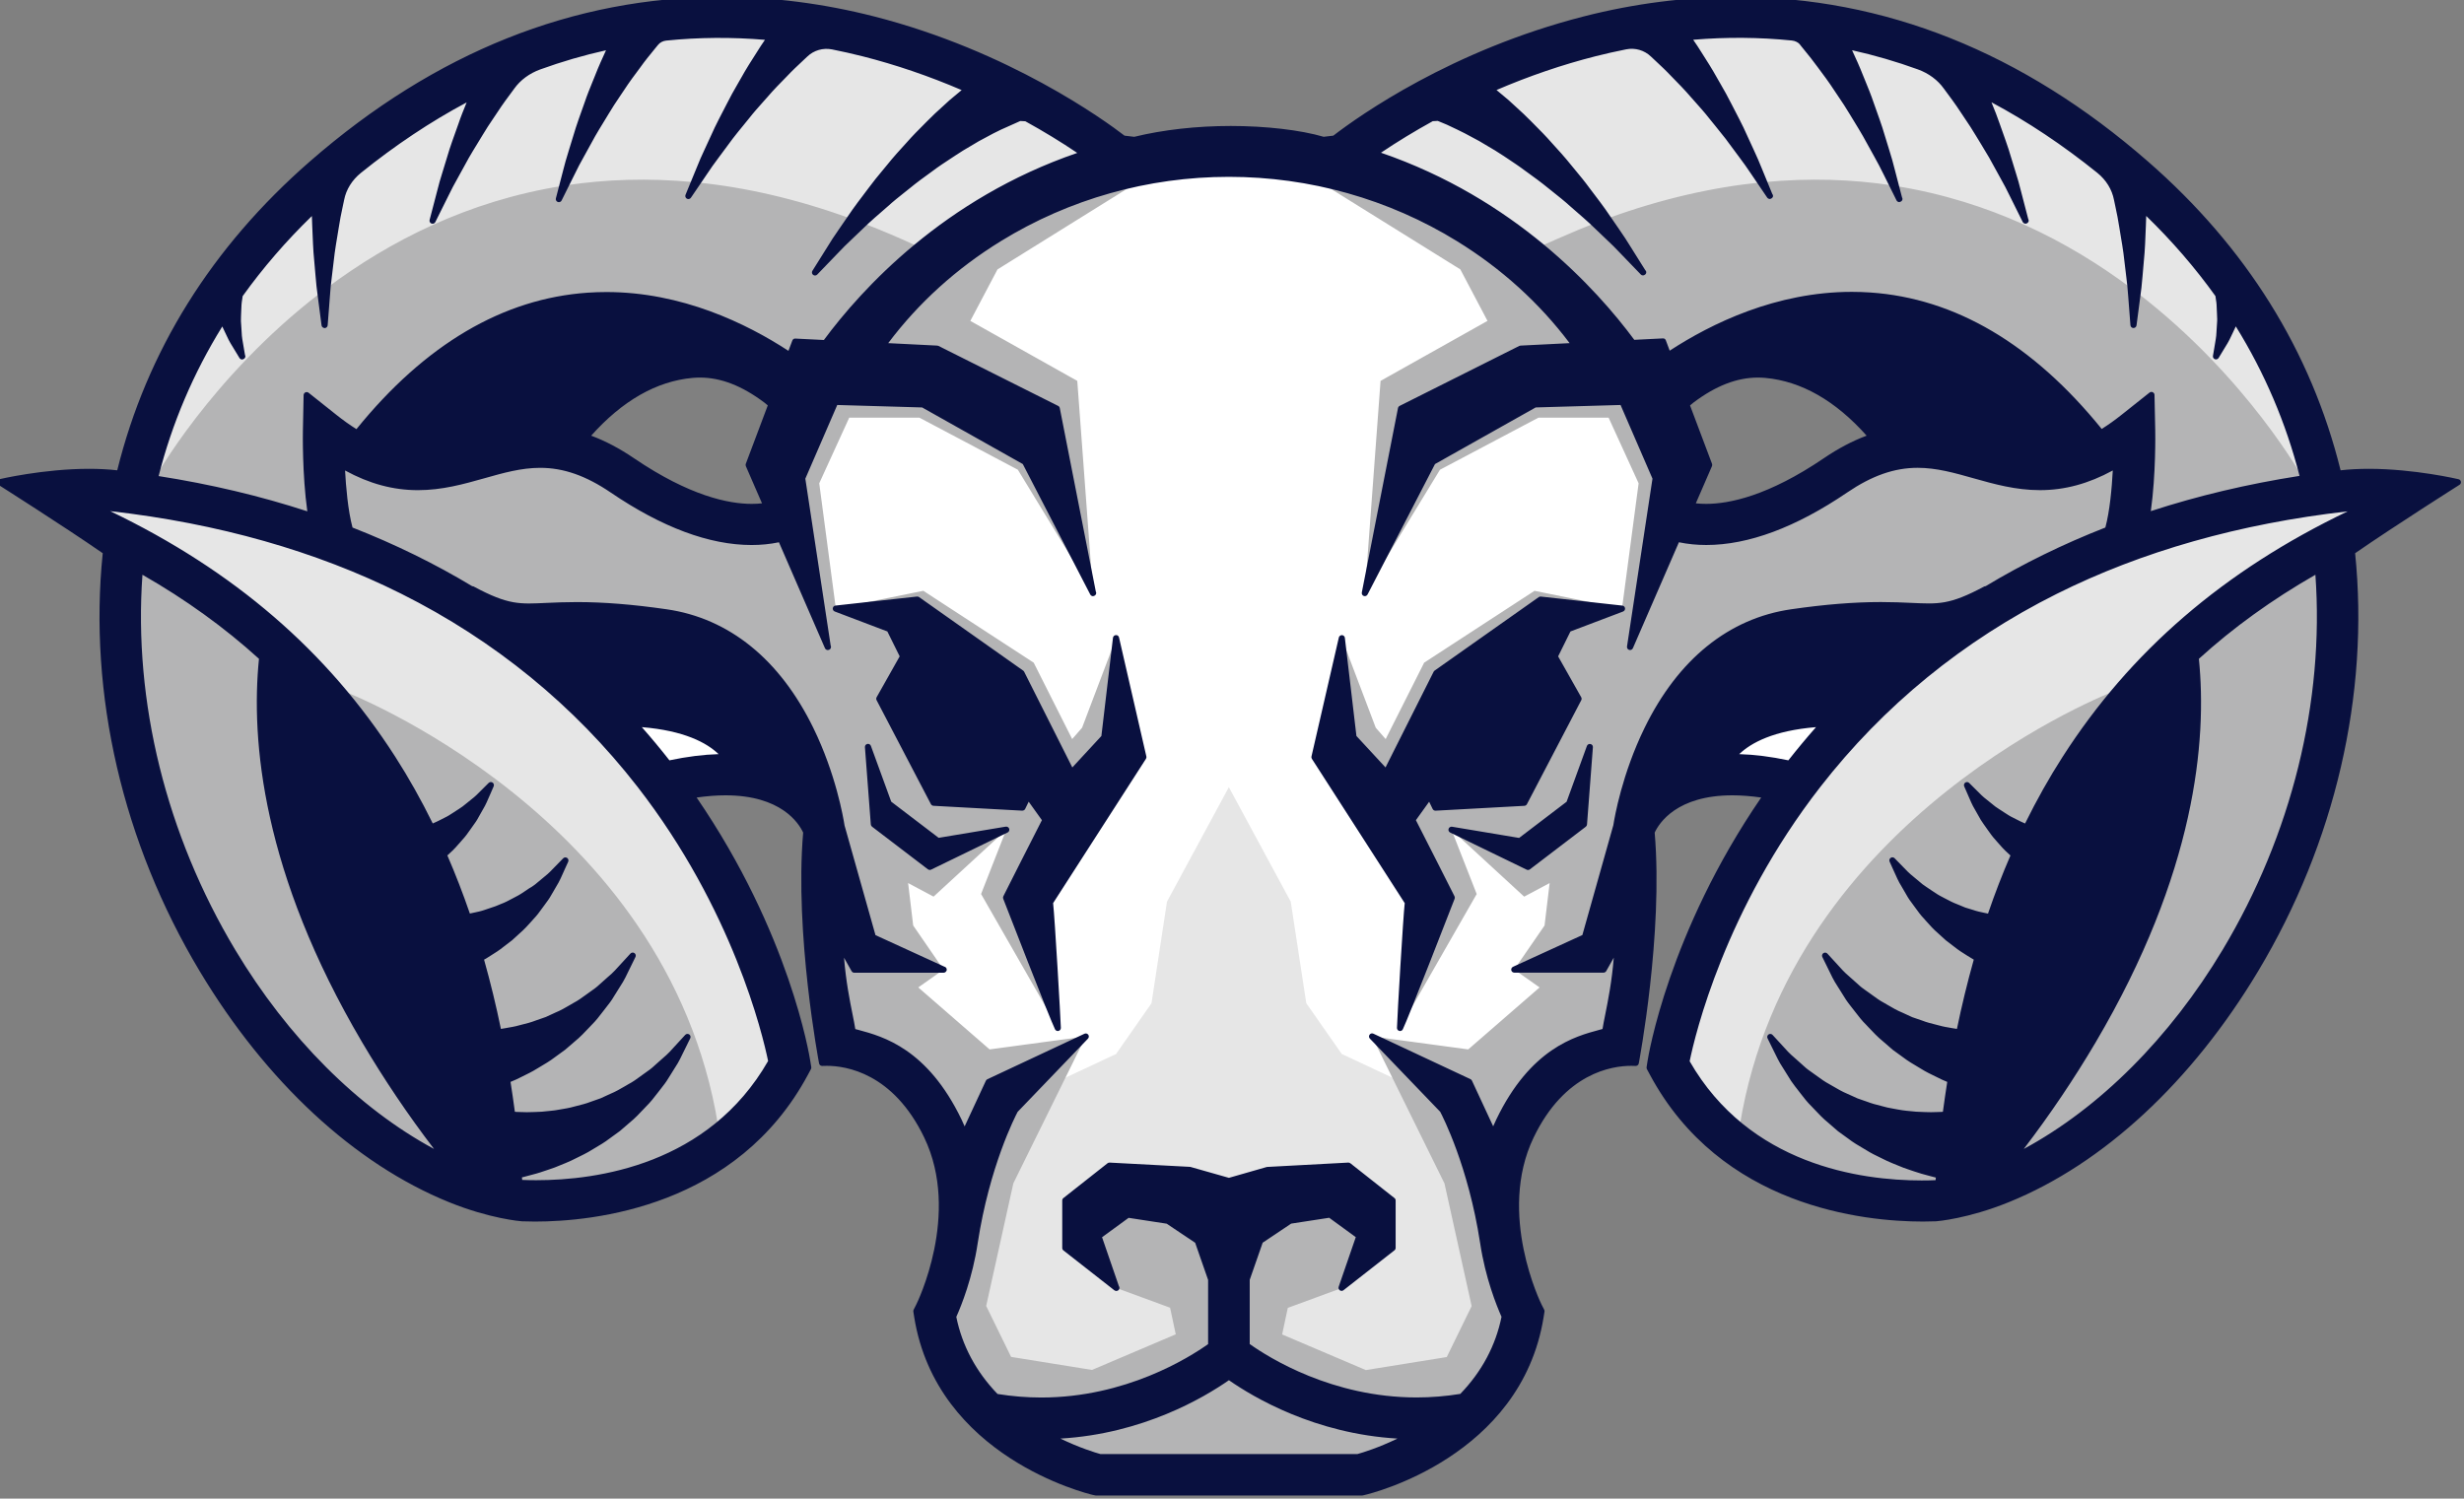 <svg version="1.1" id="图层_1" x="0px" y="0px" width="200.5px" height="121.951px" viewBox="0 0 200.5 121.951" enable-background="new 0 0 200.5 121.951" xml:space="preserve" xmlns:xml="http://www.w3.org/XML/1998/namespace" xmlns="http://www.w3.org/2000/svg" xmlns:xlink="http://www.w3.org/1999/xlink">
  <rect x="0" y="0" width="200.5" height="121.951" fill="#808080" stroke="none"/>
  <path fill="#FFFFFF" d="M51.629,58.881c0.995,1.102,1.908,2.197,2.743,3.271c1.763-0.385,3.308-0.545,4.667-0.539
	C58.103,60.467,56.06,59.123,51.629,58.881z M155.492,49.309c2.314,0.104,3.271,0.145,6.076-1.359l0.02,0.035
	c2.961-1.793,6.264-3.441,9.934-4.869c0.403-1.416,0.594-3.508,0.672-5.271c-4.729,2.756-8.316,1.742-11.535,0.834
	c-3.313-0.936-6.174-1.744-10.491,1.193c-6.493,4.412-11.037,4.586-13.694,3.967l-3.826,8.809l2.084-13.73l-2.693-6.217
	l-7.139,0.207l-8.313,4.674l-5.521,10.682l2.942-15.01l9.736-4.881l4.461-0.223c-2.787-3.822-6.12-6.65-9.521-8.744
	c-11.408-7.021-25.956-7.021-37.365,0c-3.401,2.094-6.732,4.922-9.52,8.744l4.459,0.223l9.736,4.881l2.947,15.01L83.416,37.58
	l-8.311-4.674l-7.138-0.207l-2.693,6.217l2.084,13.73l-3.827-8.809c-2.661,0.619-7.203,0.445-13.696-3.967
	c-4.321-2.938-7.181-2.129-10.491-1.193c-3.221,0.908-6.808,1.922-11.537-0.834c0.077,1.764,0.268,3.855,0.671,5.271
	c3.671,1.428,6.973,3.076,9.934,4.869l0.019-0.035c2.803,1.504,3.761,1.463,6.075,1.359c1.977-0.088,4.683-0.207,9.702,0.518
	c4.999,0.721,9.063,4.016,11.755,9.525c1.815,3.721,2.416,7.227,2.515,7.865l0.048,0.172l2.505,8.884l5.746,2.633h-7.264
	l-1.151-2.047c0.164,3.506,0.856,5.869,1.011,7.078c1.798,0.521,5.694,1.135,8.651,7.284c0.169,0.355,0.318,0.709,0.456,1.064l0,0
	l1.97-4.236l7.901-3.703l-5.749,5.984c0,0-2.268,4.139-3.289,10.772v-0.002c-0.423,2.853-1.334,5.101-1.759,6.029
	c0.539,2.748,1.888,4.889,3.493,6.537c8.862,1.479,15.65-2.816,17.508-4.16v-5.396l-1.094-3.144l-2.434-1.629l-3.254-0.5
	l-2.394,1.748l1.451,4.216l-4.145-3.246v-3.869l3.591-2.832l6.563,0.35l3.16,0.9l3.161-0.9l6.563-0.35l3.592,2.832v3.869
	l-4.146,3.246l1.451-4.216l-2.396-1.748l-3.252,0.5l-2.438,1.629l-1.096,3.144v5.396c1.857,1.344,8.646,5.643,17.509,4.16
	c1.604-1.648,2.952-3.789,3.491-6.537c-0.424-0.932-1.334-3.18-1.76-6.029v0.002c-1.02-6.637-3.287-10.772-3.287-10.772
	l-5.748-5.984l7.9,3.703l1.969,4.236h0.002c0.135-0.354,0.285-0.709,0.455-1.064c2.959-6.149,6.854-6.766,8.649-7.284
	c0.155-1.209,0.847-3.57,1.011-7.078l-1.15,2.047h-7.264l5.747-2.633l2.503-8.883l0.049-0.173c0.103-0.639,0.701-4.146,2.52-7.865
	c2.688-5.51,6.755-8.805,11.754-9.525C150.811,49.102,153.518,49.221,155.492,49.309z M75.658,70.545l-4.549-3.471l-0.479-6.287
	l1.679,4.608l4.007,3.054l5.566-0.931L75.658,70.545z M85.435,73.438c0.107,0.662,0.615,9.291,0.64,10.217
	c-0.415-0.828-4.207-10.605-4.207-10.605s2.898-5.748,3.208-6.326l-1.41-1.967l-0.469,0.965l-7.224-0.396l-4.421-8.461l1.941-3.441
	l-1.105-2.234l-4.373-1.658l6.63-0.734l8.472,5.984l4.083,8.115c0.044-0.076,2.663-2.891,2.663-2.891l0.952-8.068l2.225,9.68
	L85.435,73.438z M128.891,67.074l-4.55,3.471l-6.228-3.024l5.568,0.932l4.008-3.055l1.679-4.607L128.891,67.074z M127.609,51.186
	l-1.104,2.234l1.942,3.441l-4.422,8.461l-7.223,0.396l-0.471-0.965l-1.413,1.969c0.313,0.576,3.21,6.324,3.21,6.324
	s-3.793,9.777-4.206,10.604c0.022-0.926,0.531-9.555,0.64-10.217l-7.604-11.82l2.228-9.68L110.137,60c0,0,2.617,2.813,2.661,2.892
	l4.081-8.118l8.475-5.984l6.631,0.734L127.609,51.186z M148.369,58.881c-4.432,0.242-6.475,1.586-7.41,2.731
	c1.359-0.006,2.904,0.154,4.666,0.539C146.461,61.078,147.375,59.982,148.369,58.881z" class="color c1"/>
  <path fill="#E6E6E6" d="M123.4,105.056c-0.06-0.173-2.754-8.945-2.754-8.945l-1.492-5.572l-1.758-0.205l-1.258-1.309l-6.953-3.252
	l-2.89-4.133l-1.264-8.265l-5.036-9.317l-5.036,9.317L93.7,81.64l-2.886,4.133l-6.957,3.252L82.6,90.331l-1.756,0.205l-1.493,5.574
	c0,0-2.698,8.771-2.756,8.945c-0.057,0.172-0.459,3.44-0.459,3.612s5.855,8.666,5.855,8.666l4.398,3.217h27.216l4.397-3.217
	c0,0,5.854-8.494,5.854-8.666S123.459,105.228,123.4,105.056z" class="color c2"/>
  <path fill="#B4B4B5" d="M29.691,84.705c2.301,3.897,4.652,7.157,6.519,9.537c-6.581-3.259-12.694-9.16-17.283-16.816
	c-5.741-9.577-8.399-20.549-7.555-31.066c3.705,2.086,7.02,4.461,9.963,7.152C20.641,60.145,21.551,70.897,29.691,84.705z
	 M32.752,48.09c-7.366-3.682-15.827-5.992-25.242-6.898c10.689,4.867,18.73,11.633,24.443,20.534
	c1.14,1.772,2.182,3.645,3.135,5.604c0.011-0.004,0.021-0.01,0.031-0.014c0.411-0.144,0.781-0.349,1.155-0.537
	c0.387-0.178,0.71-0.42,1.044-0.629c0.16-0.107,0.331-0.205,0.477-0.318c0.145-0.117,0.284-0.229,0.419-0.336
	c0.265-0.225,0.534-0.412,0.734-0.613c0.204-0.199,0.381-0.379,0.527-0.521c0.297-0.295,0.466-0.465,0.466-0.465
	s-0.094,0.221-0.261,0.604c-0.085,0.191-0.188,0.43-0.308,0.697c-0.117,0.275-0.298,0.555-0.476,0.881
	c-0.092,0.16-0.187,0.328-0.286,0.506c-0.101,0.174-0.23,0.334-0.35,0.512c-0.253,0.35-0.501,0.74-0.826,1.086
	c-0.313,0.359-0.636,0.746-1.019,1.082c-0.103,0.098-0.205,0.193-0.31,0.289c0.712,1.629,1.367,3.318,1.963,5.076
	c0.031-0.004,0.061-0.01,0.092-0.016c0.435-0.104,0.904-0.172,1.342-0.324l0.673-0.209c0.218-0.092,0.433-0.18,0.648-0.27
	c0.446-0.164,0.846-0.396,1.249-0.605c0.418-0.201,0.768-0.471,1.126-0.703c0.174-0.121,0.356-0.229,0.514-0.354
	c0.154-0.129,0.304-0.254,0.448-0.373c0.285-0.246,0.574-0.457,0.786-0.683c0.219-0.221,0.409-0.416,0.565-0.571
	c0.317-0.326,0.498-0.515,0.498-0.515s-0.106,0.236-0.295,0.646c-0.093,0.211-0.21,0.468-0.342,0.757
	c-0.131,0.297-0.333,0.594-0.527,0.94c-0.103,0.174-0.209,0.354-0.318,0.541c-0.111,0.188-0.252,0.359-0.387,0.549
	c-0.276,0.371-0.551,0.793-0.905,1.16c-0.345,0.383-0.696,0.797-1.114,1.152c-0.205,0.188-0.41,0.375-0.619,0.564l-0.672,0.514
	c-0.444,0.363-0.938,0.643-1.421,0.953c-0.103,0.057-0.208,0.113-0.313,0.17c0.552,1.941,1.044,3.949,1.467,6.039
	c0.213-0.023,0.425-0.061,0.641-0.098c0.268-0.054,0.548-0.086,0.82-0.152c0.537-0.148,1.114-0.258,1.647-0.469l0.825-0.287
	c0.267-0.121,0.528-0.242,0.79-0.363c0.543-0.219,1.026-0.523,1.513-0.805c0.503-0.262,0.923-0.609,1.353-0.908
	c0.208-0.156,0.428-0.295,0.612-0.457c0.185-0.164,0.363-0.322,0.535-0.477c0.338-0.313,0.683-0.578,0.933-0.859
	c0.258-0.279,0.482-0.521,0.667-0.723c0.374-0.408,0.586-0.644,0.586-0.644s-0.14,0.283-0.381,0.774
	c-0.124,0.254-0.273,0.558-0.445,0.904c-0.171,0.354-0.427,0.707-0.676,1.123c-0.128,0.205-0.263,0.42-0.401,0.646
	c-0.143,0.221-0.32,0.426-0.487,0.647c-0.348,0.438-0.69,0.938-1.135,1.367c-0.426,0.449-0.862,0.934-1.374,1.348
	c-0.252,0.222-0.506,0.439-0.762,0.658l-0.82,0.596c-0.545,0.422-1.148,0.736-1.73,1.097c-0.295,0.17-0.6,0.307-0.898,0.459
	c-0.3,0.147-0.597,0.303-0.899,0.418c-0.073,0.026-0.144,0.062-0.214,0.086c0.147,0.928,0.285,1.865,0.41,2.817
	c0.107,0.013,0.21,0.021,0.325,0.025c0.412,0.006,0.871,0.043,1.347,0.014c0.24-0.01,0.488-0.012,0.743-0.026
	c0.252-0.022,0.51-0.054,0.771-0.076c0.269-0.021,0.529-0.067,0.799-0.114c0.268-0.054,0.55-0.089,0.821-0.152
	c0.536-0.15,1.113-0.258,1.649-0.469l0.824-0.289c0.265-0.121,0.529-0.24,0.79-0.361c0.541-0.221,1.026-0.523,1.514-0.805
	c0.503-0.267,0.92-0.607,1.35-0.908c0.209-0.156,0.428-0.295,0.614-0.457c0.184-0.166,0.363-0.324,0.534-0.479
	c0.338-0.313,0.682-0.575,0.934-0.854c0.256-0.281,0.482-0.525,0.665-0.729c0.374-0.403,0.588-0.639,0.588-0.639
	s-0.139,0.28-0.383,0.774c-0.123,0.25-0.272,0.558-0.443,0.902c-0.171,0.354-0.427,0.709-0.675,1.125
	c-0.129,0.205-0.265,0.42-0.404,0.643c-0.141,0.224-0.318,0.427-0.484,0.65c-0.351,0.438-0.692,0.936-1.135,1.365
	c-0.426,0.451-0.863,0.936-1.376,1.35c-0.253,0.219-0.507,0.438-0.761,0.658l-0.822,0.596c-0.543,0.42-1.146,0.736-1.729,1.096
	c-0.294,0.171-0.601,0.308-0.897,0.46c-0.301,0.147-0.599,0.301-0.901,0.418c-0.303,0.122-0.601,0.241-0.891,0.36
	c-0.296,0.109-0.59,0.201-0.875,0.303c-0.572,0.203-1.127,0.324-1.641,0.47c-0.111,0.022-0.214,0.047-0.322,0.067
	c0.02,0.22,0.042,0.433,0.062,0.648c3.618,0.189,14.932-0.057,20.503-9.873c-0.46-2.271-2.867-12.451-10.698-22.52
	C46.896,57.223,40.397,51.914,32.752,48.09z M132.844,27.918l2.455-0.123l0.426,1.129c3.721-2.477,9.592-5.332,16.426-4.865
	c6.901,0.469,13.223,4.236,18.795,11.184c0.584-0.354,1.193-0.777,1.832-1.287l2.272-1.805l0.06,2.9
	c0.004,0.199,0.067,3.813-0.418,6.916c3.854-1.283,8.08-2.318,12.72-3.027c-1.153-4.613-3.013-8.926-5.548-12.918
	c-0.043,0.121-0.086,0.238-0.137,0.35c-0.084,0.184-0.168,0.357-0.246,0.525c-0.166,0.332-0.289,0.641-0.443,0.895
	c-0.153,0.252-0.287,0.473-0.396,0.654c-0.219,0.357-0.343,0.561-0.343,0.561s0.04-0.236,0.112-0.648
	c0.031-0.203,0.072-0.449,0.119-0.732c0.053-0.279,0.053-0.609,0.08-0.953c0.013-0.172,0.021-0.352,0.035-0.537
	c0.01-0.184-0.01-0.379-0.014-0.574c-0.021-0.393-0.012-0.797-0.088-1.215c-0.018-0.113-0.031-0.227-0.048-0.342
	c-1.767-2.471-3.804-4.813-6.118-7.008c0,0.455-0.007,0.908-0.031,1.348c-0.037,0.758-0.057,1.49-0.104,2.182
	c-0.062,0.689-0.115,1.342-0.171,1.943c-0.043,0.602-0.108,1.15-0.178,1.635c-0.063,0.484-0.117,0.908-0.162,1.256
	c-0.092,0.691-0.145,1.088-0.145,1.088s-0.029-0.396-0.084-1.096c-0.025-0.348-0.061-0.771-0.096-1.256
	c-0.033-0.482-0.08-1.027-0.16-1.621c-0.071-0.59-0.146-1.23-0.229-1.906c-0.092-0.676-0.222-1.383-0.336-2.111
	c-0.104-0.732-0.277-1.477-0.436-2.232l-0.002-0.014c-0.18-0.928-0.713-1.744-1.448-2.338c-3.012-2.428-6.103-4.459-9.261-6.086
	c0.023,0.061,0.052,0.121,0.074,0.182c0.301,0.744,0.609,1.467,0.853,2.189c0.251,0.717,0.509,1.402,0.724,2.063
	c0.201,0.662,0.396,1.287,0.571,1.867c0.187,0.572,0.328,1.105,0.446,1.58c0.124,0.475,0.229,0.885,0.316,1.225
	c0.18,0.678,0.276,1.063,0.276,1.063s-0.178-0.357-0.485-0.984c-0.158-0.313-0.346-0.691-0.563-1.127
	c-0.211-0.438-0.46-0.924-0.756-1.443c-0.286-0.521-0.6-1.086-0.93-1.684c-0.338-0.59-0.724-1.197-1.103-1.83
	c-0.373-0.639-0.813-1.264-1.239-1.906c-0.42-0.646-0.889-1.273-1.354-1.898c0,0-0.006-0.008-0.01-0.012
	c-0.549-0.771-1.344-1.332-2.232-1.656c-1.938-0.703-3.896-1.26-5.882-1.676c0.037,0.08,0.079,0.158,0.112,0.238
	c0.347,0.746,0.688,1.486,0.979,2.236c0.303,0.744,0.605,1.467,0.854,2.189c0.25,0.717,0.508,1.402,0.721,2.063
	c0.203,0.662,0.396,1.287,0.572,1.865c0.186,0.574,0.328,1.105,0.447,1.582c0.125,0.473,0.229,0.885,0.316,1.225
	c0.178,0.676,0.273,1.063,0.273,1.063s-0.176-0.357-0.485-0.984c-0.156-0.314-0.347-0.693-0.562-1.127
	c-0.213-0.438-0.461-0.924-0.756-1.445c-0.287-0.52-0.6-1.084-0.93-1.682c-0.336-0.592-0.723-1.197-1.104-1.832
	c-0.371-0.637-0.813-1.262-1.24-1.904c-0.418-0.648-0.885-1.275-1.353-1.898c-0.45-0.635-0.952-1.229-1.432-1.818
	c-0.002,0-0.005-0.004-0.005-0.004c-0.205-0.262-0.52-0.422-0.852-0.455c-2.795-0.283-5.629-0.293-8.508-0.023
	c0.314,0.447,0.627,0.9,0.914,1.369c0.441,0.691,0.881,1.379,1.27,2.084c0.396,0.697,0.804,1.371,1.139,2.055
	c0.345,0.678,0.689,1.322,0.992,1.947c0.287,0.629,0.563,1.223,0.816,1.771c0.26,0.543,0.475,1.053,0.655,1.508
	c0.187,0.451,0.347,0.846,0.479,1.17c0.267,0.646,0.418,1.016,0.418,1.016s-0.227-0.33-0.617-0.91
	c-0.195-0.289-0.435-0.639-0.707-1.041c-0.269-0.404-0.578-0.855-0.941-1.33c-0.354-0.477-0.738-0.996-1.146-1.543
	c-0.414-0.539-0.879-1.09-1.338-1.664c-0.457-0.582-0.977-1.145-1.486-1.723c-0.501-0.586-1.051-1.145-1.596-1.699
	c-0.529-0.568-1.109-1.088-1.662-1.609c-0.002-0.002-0.006-0.006-0.01-0.01c-0.588-0.568-1.427-0.807-2.229-0.646
	c-0.835,0.166-1.671,0.354-2.512,0.566c-3.114,0.791-5.967,1.826-8.471,2.924c0.43,0.346,0.854,0.709,1.301,1.08
	c0.57,0.537,1.189,1.059,1.756,1.645c0.57,0.578,1.164,1.154,1.703,1.773c0.555,0.605,1.104,1.209,1.604,1.838
	c0.511,0.621,1.021,1.217,1.47,1.832c0.457,0.611,0.905,1.186,1.31,1.752c0.396,0.57,0.767,1.109,1.106,1.607
	c0.348,0.49,0.646,0.955,0.9,1.373c0.259,0.414,0.484,0.775,0.673,1.072c0.371,0.592,0.584,0.932,0.584,0.932
	s-0.278-0.287-0.765-0.793c-0.242-0.252-0.535-0.557-0.873-0.906c-0.332-0.354-0.715-0.744-1.153-1.15
	c-0.432-0.41-0.896-0.855-1.392-1.328c-0.5-0.461-1.051-0.924-1.604-1.412c-0.547-0.498-1.154-0.963-1.754-1.445
	c-0.597-0.492-1.229-0.949-1.861-1.406c-0.619-0.469-1.277-0.885-1.91-1.303c-0.629-0.43-1.284-0.779-1.895-1.154
	c-0.632-0.334-1.229-0.676-1.813-0.947c-0.291-0.137-0.573-0.271-0.848-0.4c-0.275-0.115-0.545-0.227-0.801-0.334
	c-0.16,0.01-0.363,0.02-0.521,0.029c-2.021,1.111-3.609,2.139-4.709,2.898C122.874,16.164,129.667,23.602,132.844,27.918z
	 M24.891,35.051l0.058-2.9l2.271,1.805c0.643,0.51,1.251,0.934,1.834,1.287c5.575-6.947,11.892-10.715,18.795-11.184
	c6.835-0.467,12.704,2.389,16.426,4.865l0.425-1.129l2.456,0.123c3.175-4.316,9.968-11.754,21.051-15.406
	c-1.099-0.76-2.689-1.787-4.709-2.898c-0.16-0.01-0.363-0.021-0.523-0.029c-0.256,0.107-0.523,0.219-0.8,0.334
	c-0.273,0.129-0.556,0.264-0.846,0.4c-0.585,0.271-1.183,0.613-1.813,0.947c-0.608,0.375-1.267,0.725-1.894,1.154
	c-0.632,0.418-1.29,0.834-1.91,1.303c-0.632,0.457-1.269,0.914-1.861,1.406c-0.601,0.482-1.209,0.947-1.756,1.445
	c-0.553,0.488-1.103,0.951-1.602,1.412c-0.492,0.473-0.961,0.918-1.391,1.328c-0.438,0.406-0.821,0.797-1.153,1.15
	c-0.338,0.35-0.631,0.654-0.873,0.906c-0.485,0.506-0.764,0.793-0.764,0.793s0.212-0.34,0.584-0.932
	c0.187-0.297,0.413-0.658,0.672-1.072c0.256-0.418,0.553-0.883,0.902-1.373c0.343-0.498,0.714-1.037,1.106-1.607
	c0.402-0.566,0.853-1.141,1.308-1.752c0.448-0.615,0.96-1.211,1.47-1.832c0.5-0.629,1.05-1.232,1.604-1.838
	c0.541-0.619,1.131-1.195,1.705-1.773c0.565-0.586,1.183-1.107,1.755-1.645c0.444-0.371,0.872-0.734,1.302-1.08
	c-2.506-1.098-5.355-2.133-8.471-2.924c-0.84-0.213-1.677-0.4-2.51-0.566c-0.801-0.16-1.639,0.078-2.228,0.646
	c-0.003,0.004-0.007,0.008-0.011,0.01c-0.552,0.521-1.13,1.041-1.66,1.609c-0.545,0.555-1.095,1.113-1.596,1.699
	c-0.512,0.578-1.031,1.141-1.485,1.723c-0.463,0.574-0.926,1.125-1.34,1.664c-0.407,0.547-0.792,1.066-1.145,1.543
	c-0.365,0.475-0.675,0.926-0.943,1.33c-0.272,0.402-0.511,0.752-0.706,1.041c-0.394,0.58-0.62,0.91-0.62,0.91
	s0.154-0.369,0.418-1.016c0.134-0.324,0.296-0.719,0.482-1.17c0.181-0.455,0.396-0.965,0.656-1.508
	c0.253-0.549,0.528-1.143,0.817-1.771c0.301-0.625,0.646-1.27,0.993-1.947c0.336-0.684,0.739-1.357,1.136-2.055
	c0.389-0.705,0.828-1.393,1.271-2.084c0.286-0.469,0.598-0.922,0.913-1.369c-2.878-0.27-5.715-0.26-8.509,0.023
	c-0.33,0.033-0.644,0.193-0.849,0.455L53.33,3.508c-0.477,0.59-0.979,1.184-1.43,1.818c-0.467,0.623-0.935,1.25-1.354,1.898
	c-0.429,0.643-0.866,1.268-1.238,1.904c-0.382,0.635-0.768,1.24-1.105,1.832c-0.328,0.598-0.64,1.162-0.927,1.682
	c-0.296,0.521-0.545,1.008-0.755,1.445c-0.218,0.434-0.405,0.813-0.561,1.127c-0.313,0.627-0.49,0.984-0.49,0.984
	s0.101-0.387,0.278-1.063c0.087-0.34,0.194-0.752,0.317-1.225c0.121-0.477,0.264-1.008,0.448-1.582
	c0.177-0.578,0.37-1.203,0.574-1.865c0.212-0.66,0.469-1.346,0.72-2.063c0.241-0.723,0.551-1.445,0.851-2.189
	c0.289-0.75,0.632-1.49,0.978-2.236c0.037-0.08,0.077-0.158,0.113-0.238c-1.983,0.416-3.943,0.973-5.88,1.676
	c-0.891,0.324-1.684,0.885-2.235,1.656c-0.002,0.004-0.005,0.008-0.009,0.012c-0.465,0.625-0.933,1.252-1.352,1.898
	c-0.429,0.643-0.868,1.268-1.24,1.906c-0.38,0.633-0.766,1.24-1.104,1.83c-0.328,0.598-0.64,1.162-0.927,1.684
	c-0.298,0.52-0.545,1.006-0.757,1.443c-0.216,0.436-0.403,0.814-0.561,1.127c-0.311,0.627-0.489,0.984-0.489,0.984
	s0.102-0.385,0.277-1.063c0.088-0.34,0.196-0.75,0.32-1.225c0.118-0.475,0.263-1.008,0.446-1.58c0.178-0.58,0.371-1.205,0.572-1.867
	c0.215-0.66,0.472-1.346,0.723-2.063c0.24-0.723,0.551-1.445,0.851-2.189c0.022-0.061,0.052-0.121,0.076-0.182
	c-3.161,1.627-6.249,3.658-9.26,6.086c-0.736,0.594-1.271,1.41-1.449,2.338l-0.004,0.014c-0.154,0.756-0.328,1.5-0.433,2.232
	c-0.117,0.729-0.245,1.436-0.337,2.111c-0.082,0.676-0.159,1.316-0.229,1.906c-0.08,0.594-0.127,1.139-0.16,1.621
	c-0.036,0.484-0.069,0.908-0.098,1.256c-0.052,0.699-0.083,1.096-0.083,1.096s-0.051-0.396-0.144-1.088
	c-0.045-0.348-0.099-0.771-0.161-1.256c-0.067-0.484-0.134-1.033-0.18-1.635c-0.052-0.602-0.107-1.254-0.169-1.943
	c-0.048-0.691-0.067-1.424-0.104-2.182c-0.026-0.439-0.033-0.893-0.033-1.348c-2.315,2.195-4.353,4.537-6.118,7.008
	c-0.016,0.115-0.031,0.229-0.047,0.342c-0.078,0.418-0.066,0.822-0.089,1.215c-0.004,0.195-0.022,0.391-0.013,0.574
	c0.013,0.186,0.024,0.365,0.035,0.537c0.028,0.344,0.028,0.674,0.078,0.953c0.049,0.283,0.091,0.529,0.124,0.732
	c0.071,0.412,0.111,0.648,0.111,0.648s-0.125-0.203-0.342-0.561c-0.111-0.182-0.243-0.402-0.396-0.654
	c-0.156-0.254-0.279-0.563-0.445-0.895c-0.08-0.168-0.161-0.342-0.247-0.525c-0.052-0.111-0.094-0.229-0.136-0.35
	c-2.536,3.992-4.394,8.305-5.546,12.918c4.635,0.709,8.865,1.744,12.717,3.027C24.821,38.863,24.887,35.25,24.891,35.051z
	 M178.665,53.512c0.692,6.633-0.216,17.387-8.358,31.193c-2.301,3.897-4.652,7.157-6.518,9.537
	c6.579-3.259,12.693-9.16,17.283-16.816c5.74-9.577,8.398-20.549,7.556-31.066C184.922,48.445,181.607,50.82,178.665,53.512z
	 M147.932,63.867c-7.83,10.067-10.238,20.245-10.697,22.521c5.572,9.815,16.885,10.063,20.502,9.872
	c0.021-0.219,0.043-0.432,0.063-0.647c-0.105-0.021-0.209-0.045-0.318-0.068c-0.516-0.145-1.068-0.266-1.643-0.469
	c-0.285-0.102-0.579-0.191-0.875-0.303c-0.29-0.119-0.588-0.238-0.895-0.361c-0.303-0.117-0.601-0.27-0.897-0.418
	c-0.297-0.152-0.604-0.289-0.896-0.459c-0.582-0.357-1.188-0.676-1.729-1.096l-0.823-0.597c-0.255-0.221-0.509-0.438-0.76-0.657
	c-0.514-0.414-0.949-0.896-1.376-1.351c-0.442-0.431-0.784-0.928-1.134-1.365c-0.167-0.227-0.346-0.43-0.485-0.649
	c-0.14-0.223-0.274-0.438-0.401-0.644c-0.25-0.416-0.506-0.771-0.676-1.125c-0.174-0.348-0.322-0.651-0.445-0.901
	c-0.24-0.492-0.381-0.775-0.381-0.775s0.213,0.23,0.586,0.641c0.186,0.199,0.408,0.443,0.666,0.727
	c0.252,0.279,0.597,0.546,0.937,0.857c0.17,0.15,0.349,0.312,0.533,0.478c0.187,0.161,0.403,0.301,0.612,0.456
	c0.429,0.302,0.849,0.646,1.352,0.908c0.486,0.279,0.973,0.584,1.514,0.806c0.262,0.12,0.525,0.239,0.791,0.36l0.824,0.289
	c0.535,0.211,1.109,0.316,1.646,0.469c0.271,0.064,0.554,0.103,0.818,0.152c0.271,0.047,0.532,0.098,0.801,0.115
	c0.263,0.025,0.521,0.053,0.771,0.076c0.253,0.02,0.504,0.021,0.74,0.027c0.479,0.029,0.936-0.008,1.349-0.014
	c0.114-0.007,0.22-0.017,0.326-0.023c0.124-0.955,0.263-1.896,0.407-2.82c-0.069-0.025-0.141-0.059-0.211-0.086
	c-0.305-0.115-0.603-0.27-0.898-0.418c-0.3-0.15-0.605-0.289-0.898-0.459c-0.582-0.355-1.186-0.674-1.729-1.096l-0.822-0.596
	c-0.255-0.22-0.509-0.438-0.761-0.658c-0.517-0.414-0.95-0.896-1.374-1.349c-0.441-0.432-0.787-0.93-1.135-1.366
	c-0.168-0.226-0.348-0.431-0.487-0.648c-0.141-0.225-0.272-0.438-0.401-0.645c-0.248-0.416-0.506-0.771-0.676-1.123
	c-0.172-0.351-0.318-0.65-0.441-0.902c-0.244-0.494-0.383-0.777-0.383-0.777s0.213,0.23,0.586,0.643
	c0.186,0.201,0.408,0.441,0.666,0.724c0.252,0.28,0.596,0.547,0.935,0.858c0.17,0.152,0.351,0.313,0.532,0.478
	c0.188,0.162,0.406,0.301,0.615,0.457c0.43,0.299,0.85,0.646,1.351,0.907c0.487,0.281,0.972,0.586,1.513,0.806
	c0.264,0.121,0.525,0.242,0.79,0.362l0.825,0.287c0.535,0.211,1.113,0.318,1.648,0.47c0.271,0.065,0.553,0.103,0.818,0.151
	c0.219,0.037,0.43,0.072,0.641,0.099c0.426-2.091,0.918-4.099,1.467-6.039c-0.104-0.058-0.209-0.113-0.313-0.17
	c-0.48-0.312-0.979-0.591-1.422-0.953l-0.674-0.515c-0.207-0.188-0.414-0.377-0.619-0.563c-0.416-0.354-0.77-0.771-1.109-1.151
	c-0.355-0.367-0.629-0.789-0.906-1.16c-0.133-0.188-0.274-0.359-0.389-0.549c-0.107-0.188-0.215-0.367-0.316-0.541
	c-0.193-0.351-0.396-0.646-0.527-0.941c-0.133-0.289-0.248-0.543-0.343-0.754c-0.187-0.412-0.292-0.648-0.292-0.648
	s0.18,0.188,0.496,0.514c0.156,0.156,0.348,0.354,0.563,0.572c0.215,0.225,0.504,0.436,0.789,0.682
	c0.146,0.119,0.293,0.244,0.447,0.373c0.156,0.127,0.34,0.232,0.514,0.354c0.358,0.232,0.709,0.502,1.125,0.703
	c0.402,0.213,0.807,0.441,1.25,0.605c0.215,0.09,0.433,0.18,0.646,0.27l0.676,0.209c0.438,0.152,0.906,0.223,1.34,0.326
	c0.033,0.004,0.063,0.01,0.094,0.014c0.597-1.758,1.25-3.445,1.961-5.076c-0.103-0.096-0.205-0.191-0.308-0.287
	c-0.383-0.338-0.705-0.725-1.019-1.082c-0.325-0.348-0.573-0.738-0.826-1.088c-0.121-0.178-0.248-0.338-0.352-0.512
	c-0.1-0.176-0.195-0.344-0.285-0.506c-0.18-0.326-0.357-0.604-0.479-0.879c-0.119-0.271-0.227-0.508-0.309-0.699
	c-0.168-0.383-0.264-0.604-0.264-0.604s0.172,0.17,0.467,0.465c0.147,0.146,0.324,0.322,0.529,0.521
	c0.199,0.201,0.467,0.393,0.733,0.613c0.134,0.105,0.272,0.219,0.419,0.336c0.146,0.114,0.314,0.211,0.477,0.318
	c0.334,0.209,0.657,0.451,1.045,0.63c0.373,0.188,0.744,0.396,1.154,0.536c0.01,0.005,0.021,0.01,0.029,0.014
	c0.955-1.959,1.996-3.828,3.137-5.604c5.711-8.898,13.754-15.667,24.444-20.534c-9.416,0.906-17.88,3.217-25.244,6.898
	C159.6,51.914,153.104,57.223,147.932,63.867z M119.473,85.397l-7.822-1.055l7.9,3.703l1.969,4.236h0.002
	c0.138-0.355,0.285-0.709,0.455-1.064c2.959-6.148,6.854-6.766,8.649-7.283c0.156-1.209,0.847-3.572,1.011-7.078l-1.15,2.047h-7.264
	l2.057,1.451L119.473,85.397z M112.8,62.894l4.081-8.116l8.475-5.984l6.629,0.734l-7.121-1.449l-8.979,5.848l-3.131,6.217
	l-0.806-0.922l-2.763-7.285l0.951,8.068C110.137,60.004,112.756,62.815,112.8,62.894z M121.041,26.113l-8.702,4.883l-1.28,17.266
	l2.945-15.01l9.736-4.881l4.461-0.221c-2.787-3.824-6.12-6.652-9.52-8.746c-3.449-2.123-7.187-3.598-11.029-4.438l11.179,6.957
	L121.041,26.113z M125.186,33.988h5.709l2.442,5.342l-1.353,10.197l-4.375,1.658l-1.104,2.234l1.942,3.441l-4.422,8.461
	l-7.226,0.396l-0.468-0.965l-1.413,1.97c0.313,0.575,3.21,6.323,3.21,6.323s-3.793,9.777-4.206,10.604l6.24-10.896l-2.054-5.236
	l5.566,0.931l4.008-3.054l1.682-4.608l-0.479,6.287l-4.551,3.471l-6.229-3.024l5.92,5.446l2.072-1.104l-0.414,3.453l-2.472,3.59
	l5.748-2.633l2.504-8.883l0.05-0.173c0.101-0.639,0.698-4.146,2.518-7.865c2.688-5.51,6.755-8.805,11.754-9.525
	c5.02-0.725,7.727-0.605,9.699-0.518c2.313,0.104,3.271,0.145,6.076-1.359l0.021,0.035c2.961-1.793,6.265-3.441,9.935-4.869
	c0.402-1.416,0.592-3.508,0.672-5.271c-4.729,2.756-8.317,1.742-11.537,0.834c-3.313-0.936-6.172-1.744-10.49,1.193
	c-6.493,4.412-11.037,4.586-13.696,3.967l-3.825,8.809l2.084-13.73l-2.692-6.217l-7.14,0.207l-8.312,4.674l-5.522,10.682
	l6.113-10.037L125.186,33.988z M108.225,98.844l-3.25,0.5l-2.437,1.63l-1.093,3.145v5.395c1.854,1.344,8.646,5.643,17.506,4.16
	c1.607-1.648,2.953-3.789,3.492-6.537c-0.422-0.932-1.334-3.18-1.758-6.029v0.002c-1.021-6.635-3.289-10.772-3.289-10.772
	l-5.748-5.983l5.892,11.948l2.211,9.984l-2.026,4.146l-6.582,1.06l-6.813-2.899l0.461-2.164l4.382-1.609l1.451-4.215L108.225,98.844
	z M74.721,80.354l2.055-1.451h-7.264l-1.151-2.047c0.164,3.507,0.856,5.869,1.011,7.078c1.798,0.521,5.694,1.135,8.651,7.283
	c0.169,0.355,0.318,0.709,0.456,1.064l0,0l1.97-4.236l7.901-3.703l-7.824,1.055L74.721,80.354z M89.862,60.004l0.952-8.068
	l-2.763,7.285l-0.806,0.922l-3.131-6.217l-8.98-5.848l-7.12,1.449l6.63-0.734l8.472,5.984l4.083,8.115
	C87.243,62.815,89.862,60.004,89.862,60.004z M81.168,21.924l11.179-6.957c-3.848,0.84-7.581,2.314-11.029,4.438
	c-3.401,2.094-6.732,4.922-9.52,8.746l4.459,0.221l9.736,4.881l2.947,15.01l-1.28-17.266l-8.703-4.883L81.168,21.924z
	 M82.825,38.225l6.115,10.037L83.416,37.58l-8.311-4.674l-7.138-0.207l-2.693,6.217l2.084,13.73l-3.827-8.809
	c-2.661,0.619-7.203,0.445-13.696-3.967c-4.321-2.938-7.181-2.129-10.491-1.193c-3.221,0.908-6.808,1.922-11.537-0.834
	c0.077,1.764,0.268,3.855,0.671,5.271c3.671,1.428,6.973,3.076,9.934,4.869l0.019-0.035c2.803,1.504,3.761,1.463,6.075,1.359
	c1.977-0.088,4.683-0.207,9.702,0.518c4.999,0.721,9.063,4.016,11.755,9.525c1.815,3.721,2.416,7.227,2.515,7.865l0.048,0.172
	l2.505,8.884l5.746,2.633l-2.469-3.59l-0.414-3.453l2.072,1.104l5.918-5.446l-6.225,3.024l-4.549-3.471l-0.479-6.287l1.679,4.608
	l4.007,3.054l5.566-0.931l-2.051,5.236l6.242,10.896c-0.415-0.827-4.207-10.604-4.207-10.604s2.898-5.748,3.208-6.326l-1.41-1.967
	l-0.469,0.965l-7.224-0.397l-4.421-8.459l1.941-3.441l-1.105-2.234l-4.373-1.658L66.663,39.33l2.44-5.342h5.709L82.825,38.225z
	 M89.379,100.592l1.451,4.216l4.382,1.61l0.461,2.164l-6.815,2.899l-6.585-1.061l-2.026-4.146l2.211-9.982l5.893-11.949
	l-5.749,5.984c0,0-2.268,4.139-3.289,10.771v-0.002c-0.423,2.854-1.334,5.102-1.759,6.03c0.541,2.748,1.888,4.888,3.493,6.537
	c8.862,1.479,15.65-2.817,17.508-4.16v-5.396l-1.094-3.145l-2.434-1.629l-3.254-0.5L89.379,100.592z M85.327,116.854
	c1.985,1.076,3.691,1.588,4.186,1.724h10.435h0.104h10.435c0.494-0.136,2.201-0.646,4.188-1.724
	c-7.26-0.147-12.608-3.379-14.673-4.844C97.938,113.478,92.587,116.707,85.327,116.854z" class="color c3"/>
  <path fill="#E6E6E6" d="M154.038,15.215c-0.021-0.039-0.043-0.088-0.063-0.129c0.092,0.014,0.184,0.031,0.274,0.047v0.004
	c0.178,0.676,0.276,1.063,0.276,1.063S154.35,15.842,154.038,15.215z M132.051,20.465c0.338,0.35,0.631,0.654,0.873,0.906
	c0.485,0.506,0.766,0.793,0.766,0.793s-0.213-0.34-0.586-0.932c-0.187-0.297-0.412-0.658-0.672-1.072
	c-0.258-0.418-0.555-0.883-0.902-1.373c-0.221-0.322-0.459-0.666-0.698-1.02c-0.369,0.133-0.741,0.275-1.114,0.418
	c0.416,0.396,0.813,0.777,1.186,1.129C131.336,19.721,131.719,20.111,132.051,20.465z M143.992,15.945c0,0-0.152-0.369-0.418-1.016
	c-0.014-0.033-0.029-0.074-0.045-0.105c-0.094,0.008-0.188,0.014-0.282,0.023c0.042,0.063,0.089,0.131,0.127,0.188
	C143.768,15.615,143.992,15.945,143.992,15.945z M26.268,25.359c0.093,0.693,0.144,1.088,0.144,1.088s0.031-0.396,0.083-1.096
	c0.028-0.348,0.062-0.771,0.098-1.256c0.016-0.219,0.034-0.455,0.056-0.699c-0.193,0.145-0.387,0.291-0.575,0.436
	c0.012,0.09,0.022,0.188,0.034,0.271C26.169,24.588,26.223,25.012,26.268,25.359z M173.503,25.352
	c0.054,0.699,0.084,1.096,0.084,1.096s0.052-0.396,0.144-1.088c0.045-0.348,0.101-0.771,0.162-1.256
	c0.016-0.084,0.022-0.182,0.035-0.271c-0.191-0.145-0.383-0.291-0.578-0.436c0.023,0.244,0.043,0.48,0.061,0.699
	C173.443,24.58,173.477,25.004,173.503,25.352z M45.471,16.199c0,0,0.178-0.357,0.49-0.984c0.018-0.039,0.042-0.088,0.063-0.129
	c-0.092,0.014-0.183,0.031-0.274,0.047v0.004C45.571,15.813,45.471,16.199,45.471,16.199z M56.005,15.945c0,0,0.227-0.33,0.62-0.91
	c0.038-0.057,0.083-0.125,0.125-0.188c-0.094-0.01-0.188-0.016-0.281-0.023c-0.015,0.031-0.031,0.072-0.046,0.105
	C56.159,15.576,56.005,15.945,56.005,15.945z M67.567,20.16c-0.259,0.414-0.485,0.775-0.672,1.072
	c-0.372,0.592-0.584,0.932-0.584,0.932s0.278-0.287,0.764-0.793c0.242-0.252,0.535-0.557,0.873-0.906
	c0.332-0.354,0.715-0.744,1.153-1.15c0.369-0.352,0.768-0.732,1.184-1.129c-0.373-0.143-0.745-0.285-1.114-0.418
	c-0.243,0.354-0.479,0.697-0.701,1.02C68.12,19.277,67.823,19.742,67.567,20.16z M32.752,48.09
	c-7.366-3.682-15.827-5.992-25.242-6.898c8.357,3.805,15.089,8.777,20.36,15.014l0.018,0.008c0,0,26.399,10.02,30.538,35.338l0,0
	c1.627-1.326,3.121-3.016,4.34-5.164c-0.46-2.271-2.867-12.451-10.698-22.52C46.896,57.223,40.397,51.914,32.752,48.09z
	 M142.668,13.994c-0.268-0.404-0.579-0.855-0.941-1.33c-0.354-0.477-0.738-0.996-1.146-1.543c-0.414-0.539-0.879-1.09-1.339-1.664
	c-0.456-0.582-0.977-1.145-1.486-1.723c-0.501-0.586-1.051-1.145-1.595-1.699c-0.53-0.568-1.11-1.088-1.662-1.609
	c-0.003-0.002-0.007-0.006-0.01-0.01c-0.591-0.568-1.429-0.807-2.228-0.646c-0.837,0.166-1.673,0.354-2.513,0.566
	c-3.115,0.791-5.966,1.826-8.472,2.924c0.43,0.346,0.854,0.709,1.303,1.08c0.568,0.537,1.188,1.059,1.755,1.645
	c0.572,0.578,1.164,1.154,1.703,1.773c0.554,0.605,1.104,1.209,1.604,1.838c0.51,0.621,1.021,1.217,1.469,1.832
	c0.455,0.611,0.906,1.188,1.309,1.752c0.141,0.201,0.271,0.393,0.406,0.588c4.393-1.594,8.531-2.523,12.419-2.92
	C143.077,14.596,142.887,14.316,142.668,13.994z M173.247,22.475c-0.071-0.59-0.147-1.23-0.229-1.906
	c-0.091-0.676-0.221-1.383-0.336-2.111c-0.104-0.732-0.277-1.477-0.435-2.232l-0.002-0.014c-0.179-0.928-0.713-1.744-1.448-2.338
	c-3.012-2.428-6.102-4.459-9.261-6.086c0.024,0.061,0.052,0.121,0.075,0.182c0.3,0.744,0.609,1.467,0.852,2.189
	c0.251,0.717,0.508,1.402,0.723,2.063c0.201,0.662,0.396,1.287,0.572,1.867c0.186,0.572,0.328,1.105,0.446,1.58
	c0.124,0.475,0.229,0.885,0.317,1.225c0.179,0.678,0.275,1.063,0.275,1.063s-0.178-0.357-0.484-0.984
	c-0.158-0.313-0.347-0.691-0.563-1.127c-0.211-0.438-0.46-0.924-0.756-1.443c-0.286-0.521-0.599-1.086-0.929-1.684
	c-0.338-0.59-0.725-1.197-1.104-1.83c-0.373-0.639-0.813-1.264-1.238-1.906c-0.42-0.646-0.89-1.273-1.354-1.898
	c0,0-0.005-0.008-0.011-0.012c-0.549-0.771-1.344-1.332-2.231-1.656c-1.938-0.703-3.896-1.26-5.882-1.676
	c0.037,0.08,0.079,0.158,0.111,0.238c0.348,0.746,0.688,1.486,0.979,2.236c0.302,0.744,0.606,1.467,0.853,2.189
	c0.25,0.717,0.508,1.402,0.722,2.063c0.202,0.662,0.396,1.287,0.571,1.865c0.187,0.574,0.328,1.105,0.447,1.582
	c0.123,0.471,0.229,0.881,0.317,1.221c7.696,1.229,14.069,4.51,19.101,8.264C173.324,23.104,173.291,22.799,173.247,22.475z
	 M187.408,38.939c-1.153-4.613-3.01-8.926-5.547-12.918c-0.041,0.121-0.084,0.238-0.135,0.35c-0.086,0.184-0.17,0.357-0.248,0.525
	c-0.166,0.332-0.289,0.641-0.444,0.895c-0.153,0.252-0.287,0.473-0.397,0.654c-0.217,0.357-0.341,0.561-0.341,0.561
	s0.04-0.236,0.112-0.648c0.031-0.203,0.074-0.449,0.121-0.732c0.051-0.279,0.051-0.609,0.08-0.953
	c0.011-0.172,0.021-0.352,0.035-0.537c0.01-0.184-0.012-0.379-0.016-0.574c-0.021-0.393-0.012-0.797-0.088-1.215
	c-0.02-0.113-0.029-0.227-0.048-0.342c-1.769-2.471-3.806-4.813-6.118-7.008c0,0.455-0.007,0.908-0.033,1.348
	c-0.033,0.758-0.055,1.49-0.104,2.182c-0.059,0.689-0.114,1.342-0.168,1.943c-0.037,0.496-0.09,0.945-0.146,1.363
	C182.883,30.717,187.408,38.939,187.408,38.939z M153.977,15.086c-0.146-0.287-0.31-0.617-0.498-0.998
	c-0.213-0.438-0.459-0.924-0.756-1.445c-0.287-0.52-0.599-1.084-0.929-1.682c-0.336-0.592-0.722-1.197-1.104-1.832
	c-0.371-0.637-0.812-1.262-1.236-1.904c-0.418-0.648-0.889-1.275-1.354-1.898c-0.449-0.635-0.953-1.229-1.431-1.818
	c-0.002,0-0.004-0.004-0.004-0.004c-0.206-0.262-0.521-0.422-0.853-0.455c-2.793-0.283-5.629-0.293-8.506-0.023
	c0.313,0.447,0.625,0.9,0.914,1.369c0.439,0.691,0.879,1.379,1.271,2.084c0.396,0.697,0.801,1.371,1.136,2.055
	c0.346,0.678,0.691,1.322,0.993,1.947c0.289,0.629,0.563,1.223,0.815,1.771c0.26,0.543,0.476,1.053,0.655,1.508
	c0.167,0.406,0.313,0.758,0.438,1.064C147.245,14.467,150.729,14.594,153.977,15.086z M129.714,18.186
	c-0.069-0.066-0.135-0.131-0.208-0.199c-0.5-0.461-1.049-0.924-1.604-1.412c-0.545-0.498-1.152-0.963-1.752-1.445
	c-0.596-0.492-1.23-0.949-1.862-1.406c-0.62-0.469-1.278-0.885-1.91-1.303c-0.628-0.43-1.285-0.779-1.896-1.154
	c-0.631-0.334-1.229-0.676-1.813-0.947c-0.29-0.137-0.571-0.271-0.846-0.4c-0.277-0.115-0.548-0.227-0.804-0.334
	c-0.158,0.01-0.361,0.02-0.521,0.029c-2.021,1.111-3.609,2.139-4.709,2.898c5.586,1.842,10.079,4.645,13.568,7.523
	C125.363,20.035,128.289,18.734,129.714,18.186z M83.497,9.613c-0.16-0.01-0.363-0.02-0.523-0.029
	c-0.256,0.107-0.523,0.219-0.8,0.334c-0.273,0.129-0.556,0.264-0.846,0.4c-0.585,0.271-1.183,0.613-1.813,0.947
	c-0.608,0.375-1.267,0.725-1.894,1.154c-0.632,0.418-1.29,0.834-1.91,1.303c-0.632,0.457-1.269,0.914-1.861,1.406
	c-0.601,0.482-1.209,0.947-1.756,1.445c-0.553,0.488-1.103,0.951-1.602,1.412c-0.072,0.068-0.139,0.133-0.207,0.199
	c1.423,0.549,2.872,1.158,4.349,1.848l0.002,0.002c3.491-2.879,7.984-5.682,13.57-7.523C87.107,11.752,85.517,10.725,83.497,9.613z
	 M69.576,17.18c0.402-0.566,0.853-1.141,1.308-1.752c0.448-0.615,0.96-1.211,1.47-1.832c0.5-0.629,1.05-1.232,1.604-1.838
	c0.541-0.619,1.131-1.195,1.705-1.773c0.565-0.586,1.183-1.107,1.755-1.645c0.444-0.371,0.872-0.734,1.302-1.08
	c-2.506-1.098-5.355-2.133-8.471-2.924c-0.84-0.213-1.677-0.4-2.51-0.566c-0.801-0.16-1.639,0.078-2.228,0.646
	c-0.003,0.004-0.007,0.008-0.011,0.01c-0.552,0.521-1.13,1.041-1.66,1.609c-0.545,0.555-1.095,1.113-1.596,1.699
	c-0.512,0.578-1.031,1.141-1.485,1.723c-0.463,0.574-0.926,1.125-1.34,1.664c-0.407,0.547-0.792,1.066-1.145,1.543
	c-0.365,0.475-0.675,0.926-0.943,1.33c-0.219,0.322-0.41,0.602-0.581,0.854c3.889,0.396,8.029,1.326,12.421,2.92
	C69.306,17.572,69.438,17.381,69.576,17.18z M46.066,13.912c0.121-0.477,0.264-1.008,0.448-1.582
	c0.177-0.578,0.37-1.203,0.574-1.865c0.212-0.66,0.469-1.346,0.72-2.063c0.241-0.723,0.551-1.445,0.851-2.189
	c0.289-0.75,0.632-1.49,0.978-2.236c0.037-0.08,0.077-0.158,0.113-0.238c-1.983,0.416-3.943,0.973-5.88,1.676
	c-0.891,0.324-1.684,0.885-2.235,1.656c-0.002,0.004-0.005,0.008-0.009,0.012c-0.465,0.625-0.933,1.252-1.352,1.898
	c-0.429,0.643-0.868,1.268-1.24,1.906c-0.38,0.633-0.766,1.24-1.104,1.83c-0.328,0.598-0.64,1.162-0.927,1.684
	c-0.298,0.52-0.545,1.006-0.757,1.443c-0.216,0.438-0.403,0.814-0.561,1.127c-0.311,0.627-0.489,0.984-0.489,0.984
	s0.102-0.385,0.277-1.063c0.088-0.34,0.196-0.75,0.32-1.225c0.118-0.475,0.263-1.008,0.446-1.58c0.178-0.58,0.371-1.205,0.572-1.867
	c0.215-0.66,0.472-1.346,0.723-2.063c0.24-0.723,0.551-1.445,0.851-2.189c0.022-0.061,0.052-0.121,0.076-0.182
	c-3.161,1.627-6.249,3.658-9.26,6.086c-0.736,0.594-1.271,1.41-1.449,2.338l-0.004,0.014c-0.154,0.756-0.328,1.5-0.433,2.232
	c-0.117,0.729-0.245,1.436-0.337,2.111c-0.082,0.676-0.159,1.316-0.229,1.906c-0.045,0.324-0.077,0.629-0.104,0.922
	c5.031-3.754,11.401-7.035,19.102-8.264C45.838,14.793,45.943,14.383,46.066,13.912z M56.469,14.824
	c0.125-0.307,0.268-0.658,0.437-1.064c0.181-0.455,0.396-0.965,0.656-1.508c0.253-0.549,0.528-1.143,0.817-1.771
	c0.301-0.625,0.646-1.27,0.993-1.947c0.336-0.684,0.739-1.357,1.136-2.055c0.389-0.705,0.828-1.393,1.271-2.084
	c0.286-0.469,0.598-0.922,0.913-1.369c-2.878-0.27-5.715-0.26-8.509,0.023c-0.33,0.033-0.644,0.193-0.849,0.455L53.33,3.508
	c-0.477,0.59-0.979,1.184-1.43,1.818c-0.467,0.623-0.935,1.25-1.354,1.898c-0.429,0.643-0.866,1.268-1.238,1.904
	c-0.382,0.635-0.768,1.24-1.105,1.832c-0.328,0.598-0.64,1.162-0.927,1.682c-0.296,0.521-0.545,1.008-0.755,1.445
	c-0.189,0.381-0.355,0.711-0.498,0.998C49.27,14.594,52.753,14.467,56.469,14.824z M26.072,23.832
	c-0.057-0.418-0.108-0.867-0.146-1.363c-0.052-0.602-0.107-1.254-0.169-1.943c-0.048-0.691-0.067-1.424-0.104-2.182
	c-0.026-0.438-0.033-0.893-0.033-1.348c-2.315,2.195-4.353,4.537-6.118,7.008c-0.016,0.115-0.031,0.229-0.047,0.342
	c-0.078,0.418-0.066,0.822-0.089,1.215c-0.004,0.195-0.022,0.391-0.013,0.574c0.013,0.186,0.024,0.365,0.035,0.537
	c0.028,0.344,0.028,0.674,0.078,0.953c0.049,0.283,0.091,0.529,0.124,0.732c0.071,0.412,0.111,0.648,0.111,0.648
	s-0.125-0.203-0.342-0.561c-0.111-0.182-0.243-0.402-0.396-0.654c-0.156-0.254-0.279-0.563-0.445-0.895
	c-0.08-0.168-0.161-0.342-0.247-0.525c-0.052-0.111-0.094-0.229-0.136-0.35c-2.536,3.992-4.394,8.305-5.546,12.918l0,0l0,0
	C12.591,38.939,17.114,30.717,26.072,23.832z M172.111,56.213l0.016-0.008c5.273-6.236,12.005-11.209,20.363-15.014
	c-9.416,0.906-17.879,3.217-25.244,6.898c-7.646,3.824-14.145,9.133-19.314,15.777c-7.83,10.068-10.238,20.246-10.697,22.52
	c1.22,2.148,2.711,3.838,4.342,5.166V91.55C145.712,66.231,172.111,56.213,172.111,56.213z" class="color c2"/>
  <path fill="#09103F" d="M200.246,39.199c-0.016-0.099-0.092-0.179-0.188-0.202c-0.035-0.008-3.604-0.846-7.303-0.846
	c-0.814,0-1.588,0.041-2.297,0.121c-2.402-9.703-7.678-18.159-15.68-25.136C164.6,4.253,153.325-0.25,141.271-0.25
	c-4.106,0-8.278,0.533-12.397,1.586c-10.761,2.751-18.251,8.065-20.38,9.703c-0.232,0.023-0.455,0.051-0.676,0.079l-0.108,0.014
	c-1.882-0.552-4.701-0.881-7.556-0.881c-2.775,0-5.492,0.305-7.859,0.882l-0.1-0.012c-0.225-0.029-0.452-0.057-0.69-0.081
	C89.91,9.813,82.14,4.152,71.126,1.336c-4.12-1.052-8.291-1.586-12.397-1.586c-12.055,0-23.33,4.503-33.512,13.386
	c-8.001,6.98-13.275,15.438-15.678,25.136c-0.709-0.08-1.481-0.121-2.296-0.121c-3.696,0-7.264,0.838-7.299,0.846
	c-0.098,0.023-0.172,0.103-0.189,0.202c-0.017,0.099,0.028,0.199,0.113,0.252c0.053,0.034,5.287,3.348,8.491,5.567
	C7.185,56.507,9.984,68.58,16.248,79.03c5.399,9.006,12.602,15.682,20.282,18.796c3.328,1.352,5.822,1.551,5.937,1.56
	c0.317,0.012,0.673,0.021,1.061,0.021c4.759,0,16.451-1.169,22.232-11.98L65.988,87c0.026-0.048,0.035-0.104,0.027-0.157
	l-0.076-0.476c-0.065-0.425-1.667-10.407-9.252-21.466c0.827-0.117,1.614-0.18,2.346-0.18c4.519,0,5.958,2.25,6.322,3.033
	c-0.705,8.234,1.276,18.682,1.296,18.785c0.013,0.066,0.052,0.125,0.109,0.162c0.041,0.025,0.103,0.042,0.151,0.042l0.075-0.002
	c0.063-0.003,0.162-0.007,0.293-0.007c1.541,0,5.396,0.566,7.928,5.836c2.995,6.231-0.61,13.515-0.65,13.591l-0.212,0.42
	c-0.023,0.047-0.032,0.101-0.024,0.151l0.074,0.469c1.838,11.357,14.033,14.334,14.553,14.456l0.218,0.043h21.668
	c0.02,0,0.037-0.002,0.057-0.007l0.162-0.037c0.521-0.121,12.715-3.092,14.553-14.456l0.074-0.468c0.008-0.053,0-0.105-0.025-0.152
	l-0.215-0.423c-0.037-0.072-3.635-7.368-0.646-13.587c2.531-5.27,6.39-5.836,7.931-5.836c0.131,0,0.229,0.004,0.293,0.007
	l0.073,0.002c0.048,0,0.104-0.015,0.146-0.038c0.061-0.037,0.102-0.098,0.113-0.166c0.021-0.104,2-10.551,1.295-18.784
	c0.363-0.784,1.81-3.034,6.322-3.034c0.731,0,1.52,0.063,2.346,0.18c-7.545,10.998-9.187,21.037-9.252,21.466l-0.074,0.477
	c-0.008,0.054,0,0.108,0.025,0.156l0.229,0.426c5.78,10.813,17.475,11.98,22.231,11.98c0.387,0,0.742-0.009,1.069-0.021
	c0.104-0.008,2.599-0.207,5.925-1.559c7.684-3.115,14.887-9.79,20.284-18.796c6.265-10.45,9.063-22.523,7.892-34.011
	c3.207-2.22,8.439-5.534,8.493-5.567C200.219,39.398,200.264,39.298,200.246,39.199z M11.591,46.772
	c3.507,2.005,6.695,4.305,9.482,6.84c-0.669,6.643,0.263,17.417,8.402,31.22c1.76,2.979,3.722,5.892,5.843,8.667
	c-6.18-3.342-11.893-9.055-16.177-16.202C13.524,67.927,10.85,57.102,11.591,46.772z M167.836,61.591
	c-1.085,1.686-2.109,3.51-3.051,5.422c-0.253-0.102-0.495-0.227-0.732-0.348l-0.224-0.114c-0.263-0.12-0.502-0.278-0.733-0.431
	c-0.094-0.063-0.188-0.124-0.272-0.178l-0.177-0.114c-0.101-0.063-0.196-0.126-0.285-0.193l-0.416-0.334
	c-0.092-0.075-0.182-0.147-0.271-0.218c-0.163-0.13-0.319-0.252-0.446-0.381l-0.994-0.987c-0.082-0.086-0.217-0.095-0.315-0.03
	c-0.101,0.067-0.137,0.196-0.089,0.309l0.568,1.302c0.082,0.193,0.194,0.39,0.315,0.601c0.056,0.098,0.114,0.195,0.173,0.305
	l0.103,0.18c0.06,0.104,0.118,0.212,0.187,0.333c0.07,0.117,0.149,0.229,0.231,0.343l0.319,0.451c0.196,0.282,0.401,0.573,0.65,0.84
	l0.111,0.129c0.285,0.328,0.582,0.67,0.926,0.972l0.18,0.168c-0.656,1.513-1.27,3.101-1.826,4.728
	c-0.1-0.021-0.199-0.042-0.301-0.063c-0.297-0.063-0.604-0.125-0.895-0.229l-0.652-0.199l-0.656-0.271
	c-0.352-0.13-0.685-0.309-1.008-0.479l-0.222-0.117c-0.288-0.142-0.552-0.319-0.806-0.492c-0.099-0.066-0.193-0.133-0.285-0.191
	l-0.192-0.13c-0.106-0.069-0.212-0.14-0.303-0.211l-0.444-0.37c-0.102-0.088-0.201-0.171-0.301-0.251
	c-0.174-0.142-0.337-0.274-0.473-0.416l-1.061-1.085c-0.084-0.087-0.219-0.104-0.318-0.033c-0.102,0.067-0.139,0.197-0.088,0.31
	c0,0,0.104,0.237,0.291,0.647c0.096,0.211,0.211,0.467,0.344,0.754c0.091,0.205,0.209,0.404,0.336,0.615
	c0.064,0.11,0.135,0.227,0.205,0.354c0.103,0.173,0.209,0.354,0.315,0.541c0.08,0.136,0.175,0.262,0.271,0.391l0.328,0.448
	c0.221,0.307,0.446,0.622,0.728,0.909l0.155,0.177c0.301,0.338,0.611,0.688,0.972,0.993l0.638,0.58l0.666,0.509
	c0.346,0.28,0.721,0.516,1.082,0.741l0.516,0.313c-0.521,1.854-0.98,3.75-1.37,5.637c-0.123-0.019-0.253-0.039-0.396-0.063
	c-0.1-0.021-0.201-0.037-0.305-0.055c-0.168-0.026-0.337-0.057-0.495-0.096c-0.165-0.046-0.335-0.088-0.506-0.13
	c-0.375-0.094-0.763-0.188-1.128-0.334l-0.805-0.276l-0.799-0.367c-0.429-0.174-0.828-0.408-1.219-0.637l-0.271-0.158
	c-0.351-0.184-0.664-0.414-0.971-0.639c-0.117-0.087-0.234-0.173-0.348-0.25c-0.074-0.056-0.148-0.107-0.229-0.162
	c-0.129-0.093-0.258-0.183-0.371-0.279l-0.076-0.068c-0.156-0.141-0.311-0.273-0.452-0.404c-0.124-0.115-0.25-0.225-0.371-0.33
	c-0.205-0.178-0.396-0.346-0.55-0.516l-1.25-1.363c-0.084-0.091-0.225-0.106-0.324-0.039c-0.104,0.069-0.141,0.205-0.086,0.315
	c0,0,0.139,0.284,0.382,0.776l0.442,0.902c0.117,0.243,0.271,0.481,0.432,0.735c0.083,0.13,0.17,0.266,0.258,0.41l0.404,0.646
	c0.098,0.148,0.206,0.29,0.318,0.435c0.06,0.074,0.117,0.15,0.183,0.234c0.086,0.109,0.173,0.223,0.263,0.338
	c0.271,0.354,0.551,0.719,0.889,1.047l0.158,0.168c0.381,0.406,0.775,0.828,1.231,1.195l0.776,0.672l0.816,0.592
	c0.407,0.313,0.846,0.572,1.271,0.822c0.16,0.096,0.32,0.189,0.486,0.291c0.2,0.116,0.409,0.219,0.616,0.32l0.39,0.191
	c0.268,0.136,0.545,0.272,0.822,0.379l0.026,0.013c-0.125,0.802-0.244,1.61-0.354,2.431c-0.035,0.004-0.07,0.006-0.106,0.008
	c-0.128,0.002-0.263,0.006-0.396,0.013c-0.298,0.01-0.604,0.021-0.938,0.002l-0.265-0.011c-0.153-0.004-0.313-0.008-0.463-0.019
	l-0.777-0.075c-0.232-0.02-0.463-0.06-0.696-0.101l-0.074-0.013c-0.102-0.021-0.202-0.037-0.308-0.057
	c-0.167-0.025-0.335-0.056-0.491-0.094c-0.172-0.048-0.349-0.092-0.524-0.136c-0.367-0.093-0.748-0.188-1.106-0.328l-0.804-0.28
	l-0.801-0.363c-0.433-0.178-0.836-0.414-1.229-0.644l-0.265-0.153c-0.355-0.188-0.678-0.422-0.986-0.648
	c-0.112-0.081-0.225-0.162-0.329-0.236c-0.074-0.057-0.149-0.109-0.228-0.163c-0.131-0.092-0.26-0.183-0.371-0.28l-0.529-0.475
	c-0.12-0.111-0.242-0.217-0.357-0.318c-0.209-0.181-0.406-0.352-0.562-0.521l-1.255-1.366c-0.086-0.093-0.225-0.106-0.325-0.037
	c-0.104,0.07-0.14,0.206-0.082,0.317c0,0.001,0.142,0.281,0.381,0.775l0.445,0.898c0.114,0.24,0.266,0.477,0.425,0.727
	c0.085,0.135,0.173,0.272,0.264,0.424l0.403,0.646c0.097,0.147,0.206,0.291,0.319,0.438c0.059,0.072,0.117,0.147,0.182,0.233
	c0.091,0.112,0.18,0.229,0.27,0.349c0.269,0.35,0.545,0.711,0.879,1.033l0.174,0.184c0.378,0.402,0.77,0.82,1.221,1.184l0.775,0.672
	l0.818,0.592c0.4,0.313,0.836,0.566,1.258,0.814c0.164,0.098,0.33,0.193,0.5,0.298c0.194,0.114,0.397,0.214,0.602,0.313
	c0.104,0.05,0.204,0.1,0.309,0.152l0.068,0.033c0.275,0.139,0.563,0.28,0.848,0.393c0.307,0.123,0.604,0.244,0.9,0.365
	c0.177,0.064,0.354,0.125,0.527,0.184l0.351,0.119c0.413,0.146,0.812,0.252,1.196,0.353c0.156,0.041,0.312,0.081,0.515,0.136
	l0.063,0.015l-0.021,0.211c-0.328,0.015-0.709,0.024-1.135,0.024c-4.979,0-14.033-1.264-18.876-9.701
	c0.447-2.178,2.874-12.35,10.633-22.323c5.146-6.614,11.616-11.898,19.229-15.707c6.933-3.465,14.893-5.723,23.681-6.718
	C180.953,46.437,173.354,52.989,167.836,61.591z M147.773,59.172c-0.778,0.882-1.533,1.789-2.25,2.702
	c-1.416-0.3-2.758-0.469-4-0.505C142.49,60.444,144.318,59.454,147.773,59.172z M131.281,67.147l-2.521,8.944l-5.644,2.584
	c-0.106,0.05-0.165,0.166-0.14,0.281c0.023,0.114,0.127,0.194,0.244,0.194h7.264c0.09,0,0.174-0.049,0.218-0.127l0.614-1.092
	c-0.158,1.955-0.465,3.479-0.697,4.64c-0.094,0.464-0.17,0.846-0.219,1.165c-0.09,0.023-0.185,0.051-0.279,0.076
	c-1.952,0.525-5.585,1.506-8.369,7.295c-0.084,0.176-0.167,0.354-0.249,0.55l-1.728-3.718c-0.023-0.053-0.066-0.096-0.119-0.121
	l-7.901-3.701c-0.108-0.051-0.239-0.02-0.31,0.081c-0.07,0.098-0.063,0.229,0.021,0.317l5.726,5.959
	c0.199,0.375,2.289,4.437,3.246,10.662c0.002,0.004,0.002,0.006,0.002,0.01c0.424,2.836,1.336,5.101,1.742,6.012
	c-0.477,2.348-1.604,4.458-3.354,6.273c-1.177,0.191-2.374,0.289-3.562,0.289c-6.854,0-12.004-3.229-13.574-4.346v-5.225
	l1.054-3.022l2.319-1.553l3.095-0.476l2.163,1.577l-1.393,4.041c-0.035,0.104,0.002,0.222,0.092,0.285
	c0.093,0.063,0.213,0.063,0.301-0.007l4.145-3.246c0.063-0.048,0.098-0.12,0.098-0.195V97.69c0-0.076-0.035-0.148-0.097-0.196
	l-3.59-2.832c-0.049-0.038-0.11-0.054-0.169-0.054l-6.618,0.355L100,95.849l-3.147-0.893l-6.563-0.348
	c-0.063-0.002-0.121,0.016-0.168,0.054l-3.591,2.832c-0.06,0.048-0.095,0.12-0.095,0.196v3.869c0,0.075,0.035,0.147,0.096,0.195
	l4.145,3.246c0.045,0.035,0.1,0.055,0.154,0.055c0.004,0,0.008,0,0.013,0c0.138,0,0.25-0.113,0.25-0.25
	c0-0.058-0.019-0.107-0.05-0.149l-1.368-3.974l2.162-1.578l3.097,0.476l2.318,1.553l1.053,3.023v5.224
	c-1.569,1.114-6.717,4.346-13.575,4.346c-1.187,0-2.384-0.098-3.561-0.289c-1.751-1.819-2.879-3.932-3.354-6.272
	c0.408-0.907,1.318-3.159,1.743-6.013c0.001-0.004,0.001-0.006,0.002-0.01c0.958-6.229,3.047-10.287,3.246-10.662l5.725-5.959
	c0.083-0.088,0.093-0.222,0.023-0.317c-0.07-0.099-0.199-0.134-0.309-0.081l-7.901,3.702c-0.053,0.024-0.096,0.067-0.121,0.12
	l-1.729,3.717c-0.082-0.189-0.163-0.372-0.246-0.546c-2.786-5.796-6.421-6.772-8.374-7.3c-0.097-0.024-0.189-0.051-0.277-0.073
	c-0.049-0.325-0.127-0.714-0.222-1.187c-0.232-1.156-0.537-2.675-0.695-4.619l0.614,1.092c0.044,0.078,0.127,0.129,0.218,0.129
	h7.264c0.002,0,0.004,0,0.006,0c0.117,0.008,0.256-0.11,0.256-0.25c0-0.119-0.083-0.221-0.195-0.244l-5.604-2.566l-2.474-8.771
	l-0.042-0.146c-0.104-0.671-0.715-4.203-2.538-7.937c-2.729-5.589-6.86-8.931-11.944-9.663c-2.732-0.395-5.116-0.586-7.29-0.586
	c-0.958,0-1.751,0.035-2.459,0.066c-2.197,0.099-3.099,0.198-5.945-1.33c-0.035-0.019-0.072-0.028-0.113-0.022
	c-3.027-1.825-6.307-3.432-9.75-4.779c-0.375-1.394-0.537-3.353-0.606-4.643c1.971,1.077,3.913,1.601,5.924,1.601
	c1.978,0,3.718-0.49,5.409-0.967c1.547-0.438,3.007-0.85,4.545-0.85c1.897,0,3.721,0.638,5.737,2.009
	c4.172,2.835,8.028,4.272,11.463,4.272c0.772,0,1.52-0.075,2.226-0.223l3.745,8.62c0.041,0.093,0.132,0.15,0.229,0.15
	c0.004-0.001,0.008,0,0.013,0c0.138,0,0.25-0.112,0.25-0.25c0-0.041-0.01-0.079-0.027-0.113l-2.062-13.583l2.597-5.996l6.907,0.2
	l8.192,4.607l5.489,10.616c0.045,0.087,0.144,0.141,0.229,0.135c0.123-0.01,0.255-0.11,0.256-0.25c0-0.044-0.012-0.086-0.032-0.122
	l-2.933-14.937c-0.015-0.076-0.064-0.141-0.133-0.175l-9.736-4.881c-0.031-0.016-0.064-0.024-0.099-0.026l-3.993-0.2
	c2.469-3.284,5.552-6.076,9.172-8.304c5.559-3.421,11.974-5.229,18.552-5.229c6.579,0,12.993,1.808,18.551,5.229
	c3.621,2.231,6.704,5.023,9.173,8.304l-3.996,0.2c-0.033,0.001-0.066,0.01-0.1,0.026l-9.736,4.881
	c-0.068,0.035-0.117,0.1-0.133,0.175l-2.945,15.01c-0.022,0.122,0.045,0.244,0.164,0.284c0.113,0.042,0.246-0.011,0.303-0.121
	l5.49-10.616l8.192-4.607l6.907-0.2l2.597,5.995l-2.073,13.659c-0.019,0.124,0.06,0.243,0.178,0.278
	c0.127,0.036,0.248-0.026,0.301-0.141l3.745-8.62c0.704,0.148,1.452,0.223,2.226,0.223c3.436,0,7.292-1.437,11.465-4.272
	c2.016-1.371,3.838-2.009,5.734-2.009c1.537,0,2.998,0.413,4.552,0.852c1.685,0.475,3.427,0.965,5.403,0.965
	c2.011,0,3.951-0.524,5.925-1.601c-0.079,1.465-0.247,3.308-0.604,4.643c-3.438,1.345-6.715,2.949-9.739,4.771
	c-0.036,0.004-0.085,0.01-0.124,0.03c-2.848,1.526-3.743,1.426-5.948,1.33c-0.7-0.031-1.493-0.067-2.458-0.067
	c-2.172,0-4.557,0.192-7.288,0.587c-5.087,0.732-9.218,4.074-11.944,9.663C131.994,62.972,131.379,66.507,131.281,67.147z
	 M99.999,112.317c2.015,1.404,7,4.357,13.713,4.75c-1.545,0.75-2.819,1.138-3.26,1.261H89.547c-0.438-0.122-1.709-0.509-3.26-1.261
	C92.999,116.678,97.984,113.724,99.999,112.317z M19.71,29.256c0.13-0.023,0.255-0.11,0.256-0.25c0-0.042-0.011-0.082-0.029-0.117
	l-0.098-0.571c-0.033-0.203-0.075-0.45-0.125-0.736c-0.031-0.175-0.041-0.371-0.052-0.578c-0.006-0.114-0.013-0.232-0.022-0.347
	l-0.035-0.534c-0.006-0.114,0-0.232,0.006-0.352l0.007-0.194c0.006-0.11,0.01-0.22,0.014-0.332c0.009-0.279,0.018-0.567,0.073-0.862
	l0.039-0.282c1.65-2.302,3.543-4.493,5.634-6.521c0.004,0.263,0.013,0.523,0.028,0.778l0.033,0.758
	c0.02,0.492,0.04,0.97,0.072,1.435l0.169,1.939c0.04,0.524,0.1,1.064,0.181,1.648l0.305,2.344c0.016,0.126,0.13,0.206,0.254,0.218
	c0.128-0.003,0.233-0.103,0.243-0.23l0.182-2.354c0.04-0.595,0.09-1.105,0.159-1.609c0.069-0.59,0.146-1.229,0.228-1.902
	c0.062-0.453,0.14-0.92,0.22-1.398l0.117-0.711c0.078-0.546,0.193-1.091,0.315-1.667l0.12-0.566c0.161-0.834,0.645-1.613,1.36-2.19
	c2.796-2.255,5.69-4.184,8.612-5.741L37.97,8.339c-0.244,0.598-0.475,1.163-0.667,1.738l-0.258,0.725
	c-0.165,0.46-0.325,0.907-0.469,1.348l-0.57,1.863c-0.16,0.497-0.308,1.019-0.45,1.594l-0.597,2.288
	c-0.033,0.124,0.034,0.252,0.153,0.297c0.123,0.045,0.254-0.008,0.312-0.122l0.489-0.983c0.157-0.313,0.345-0.692,0.563-1.13
	c0.259-0.536,0.497-0.99,0.75-1.432l0.925-1.681c0.212-0.37,0.443-0.746,0.679-1.131c0.14-0.228,0.282-0.459,0.424-0.696
	c0.28-0.482,0.595-0.949,0.929-1.443l0.304-0.453c0.405-0.625,0.866-1.243,1.311-1.841l0.044-0.062
	c0.503-0.704,1.236-1.246,2.117-1.567c1.747-0.634,3.545-1.158,5.354-1.56C49.02,4.729,48.7,5.43,48.432,6.122l-0.183,0.451
	c-0.246,0.602-0.478,1.17-0.672,1.75L47.333,9.01C47.164,9.483,47,9.943,46.854,10.394l-0.573,1.862
	c-0.197,0.61-0.345,1.174-0.453,1.596l-0.595,2.288c-0.032,0.124,0.035,0.252,0.155,0.297c0.12,0.044,0.255-0.007,0.311-0.123
	l0.49-0.985c0.155-0.313,0.343-0.692,0.563-1.13c0.237-0.495,0.481-0.962,0.749-1.432l0.925-1.679
	c0.21-0.369,0.44-0.743,0.675-1.126c0.141-0.23,0.284-0.463,0.428-0.704c0.283-0.484,0.601-0.955,0.936-1.454l0.296-0.44
	c0.427-0.66,0.914-1.31,1.348-1.889c0.354-0.5,0.748-0.982,1.129-1.448l0.298-0.365c0.158-0.202,0.405-0.333,0.678-0.36
	c2.638-0.268,5.333-0.288,8.031-0.061c-0.226,0.326-0.455,0.669-0.671,1.023c-0.435,0.678-0.883,1.379-1.278,2.095l-0.27,0.47
	c-0.314,0.546-0.61,1.062-0.872,1.595l-0.319,0.618c-0.237,0.457-0.467,0.9-0.678,1.338l-0.815,1.767
	c-0.234,0.49-0.451,0.988-0.661,1.521l-0.482,1.171c-0.264,0.645-0.417,1.015-0.417,1.015c-0.049,0.119-0.001,0.255,0.112,0.316
	c0.112,0.062,0.253,0.027,0.325-0.078c0,0,0.227-0.331,0.621-0.912l0.707-1.042c0.252-0.378,0.56-0.83,0.936-1.32
	c0.353-0.477,0.737-0.996,1.142-1.54c0.275-0.359,0.573-0.723,0.878-1.095l0.461-0.567c0.353-0.452,0.739-0.885,1.149-1.344
	l0.329-0.37c0.501-0.587,1.052-1.146,1.589-1.691c0.41-0.439,0.856-0.855,1.288-1.259l0.361-0.339l0,0
	c0.005-0.004,0.009-0.008,0.013-0.012c0.524-0.506,1.282-0.726,2.006-0.581c0.839,0.167,1.679,0.356,2.497,0.563
	c2.696,0.685,5.404,1.608,8.056,2.748C78.045,7.5,77.838,7.674,77.629,7.85l-0.374,0.313c-0.19,0.179-0.386,0.355-0.583,0.534
	c-0.393,0.354-0.799,0.724-1.179,1.117l-0.283,0.284c-0.479,0.48-0.976,0.977-1.43,1.497c-0.512,0.561-1.093,1.194-1.613,1.848
	l-0.339,0.41c-0.404,0.488-0.786,0.949-1.138,1.431c-0.161,0.216-0.32,0.427-0.478,0.635c-0.29,0.382-0.571,0.754-0.835,1.125
	l-1.104,1.604c-0.39,0.546-0.707,1.054-0.91,1.386l-1.256,2.004c-0.068,0.108-0.043,0.25,0.058,0.329
	c0.101,0.079,0.245,0.069,0.334-0.023l1.64-1.702c0.39-0.415,0.763-0.788,1.176-1.171l1.355-1.294
	c0.328-0.303,0.678-0.606,1.036-0.917l0.565-0.493c0.42-0.383,0.87-0.74,1.346-1.119l0.401-0.319
	c0.565-0.468,1.182-0.914,1.778-1.345l0.074-0.054c0.491-0.372,1.014-0.715,1.521-1.046l0.379-0.25
	c0.396-0.271,0.812-0.514,1.213-0.748c0.227-0.133,0.452-0.264,0.657-0.391l0.539-0.289c0.439-0.238,0.854-0.462,1.264-0.652
	l1.583-0.708l0.409,0.023c1.492,0.822,2.91,1.687,4.224,2.575c-10.849,3.72-17.536,11.065-20.617,15.224l-2.322-0.116
	c-0.12-0.011-0.208,0.06-0.247,0.162l-0.315,0.836c-3.409-2.224-8.67-4.785-14.816-4.785c-0.5,0-1.006,0.018-1.503,0.051
	c-6.908,0.47-13.244,4.206-18.834,11.105c-0.535-0.335-1.068-0.714-1.622-1.154l-2.271-1.805c-0.075-0.059-0.175-0.071-0.262-0.03
	c-0.086,0.041-0.142,0.126-0.144,0.221l-0.058,2.9c-0.003,0.148-0.063,3.529,0.36,6.557c-3.806-1.243-7.873-2.207-12.101-2.868
	c1.093-4.295,2.835-8.387,5.182-12.174l0.207,0.44c0.058,0.116,0.111,0.229,0.161,0.338c0.098,0.21,0.189,0.405,0.294,0.575
	l0.738,1.215C19.538,29.214,19.612,29.249,19.71,29.256z M56.355,30.752c0.201-0.018,0.399-0.027,0.595-0.027
	c1.713,0,3.431,0.667,5.253,2.04c0.096,0.071,0.186,0.147,0.273,0.225l-1.789,4.755c-0.023,0.061-0.021,0.128,0.004,0.188
	l1.315,3.027c-0.272,0.029-0.554,0.044-0.842,0.044c-1.874,0-5.057-0.645-9.574-3.714c-1.165-0.792-2.335-1.409-3.485-1.836
	C50.652,32.6,53.426,31.019,56.355,30.752z M124.143,13.925l0.092,0.065c0.59,0.426,1.197,0.867,1.762,1.333l0.379,0.303
	c0.48,0.383,0.938,0.745,1.366,1.135l0.56,0.489c0.359,0.312,0.709,0.616,1.035,0.916c0.494,0.473,0.96,0.918,1.396,1.331
	c0.377,0.349,0.75,0.721,1.144,1.14c0.339,0.35,0.631,0.654,0.872,0.905c0.486,0.507,0.766,0.794,0.766,0.794
	c0.051,0.052,0.09,0.075,0.188,0.076c0.132-0.022,0.256-0.11,0.256-0.25c0-0.075-0.033-0.142-0.086-0.188l-0.552-0.877
	c-0.187-0.297-0.411-0.657-0.67-1.07c-0.229-0.368-0.537-0.859-0.907-1.383l-1.109-1.61c-0.266-0.375-0.553-0.753-0.849-1.144
	c-0.152-0.201-0.309-0.405-0.462-0.61c-0.355-0.49-0.742-0.957-1.152-1.451l-0.321-0.39c-0.509-0.638-1.07-1.254-1.611-1.846
	c-0.445-0.511-0.93-0.996-1.396-1.465l-0.314-0.317c-0.373-0.386-0.771-0.746-1.152-1.094c-0.206-0.187-0.411-0.372-0.621-0.569
	l-0.367-0.308c-0.209-0.174-0.414-0.346-0.617-0.515c2.65-1.139,5.358-2.063,8.057-2.748c0.802-0.203,1.643-0.393,2.498-0.563
	c0.723-0.146,1.478,0.073,2.017,0.592l0.376,0.352c0.428,0.399,0.87,0.812,1.279,1.25l0.053,0.054
	c0.518,0.527,1.053,1.072,1.533,1.636l0.314,0.353c0.414,0.464,0.805,0.902,1.164,1.361c0.168,0.209,0.336,0.415,0.502,0.618
	c0.289,0.354,0.569,0.7,0.832,1.039l1.146,1.545c0.313,0.413,0.619,0.843,0.935,1.318l1.323,1.951c0.052,0.073,0.15,0.11,0.214,0.11
	c0.125-0.017,0.258-0.11,0.258-0.25c0-0.061-0.022-0.117-0.061-0.16l-0.87-2.12c-0.164-0.407-0.389-0.949-0.661-1.519l-0.816-1.774
	c-0.203-0.421-0.428-0.852-0.656-1.294l-0.338-0.654c-0.27-0.547-0.571-1.074-0.893-1.631l-0.25-0.435
	c-0.406-0.735-0.869-1.459-1.275-2.093c-0.221-0.359-0.454-0.709-0.676-1.028c2.699-0.227,5.393-0.206,8.031,0.061
	c0.271,0.027,0.52,0.159,0.65,0.318c0.011,0.021,0.023,0.041,0.04,0.059l0.28,0.346c0.382,0.467,0.775,0.951,1.138,1.457
	c0.405,0.542,0.912,1.217,1.345,1.887l0.315,0.471c0.329,0.487,0.64,0.947,0.918,1.423c0.132,0.22,0.265,0.437,0.396,0.65
	c0.245,0.401,0.485,0.792,0.702,1.173l0.933,1.685c0.252,0.445,0.488,0.9,0.764,1.46l1.033,2.083
	c0.045,0.089,0.14,0.139,0.229,0.139c0.132-0.024,0.257-0.11,0.257-0.25c0-0.049-0.016-0.095-0.039-0.134
	c-0.035-0.141-0.125-0.485-0.259-0.992l-0.317-1.222c-0.146-0.59-0.291-1.098-0.449-1.594l-0.573-1.869
	c-0.14-0.433-0.3-0.876-0.462-1.332c-0.086-0.242-0.174-0.487-0.26-0.734c-0.196-0.584-0.43-1.153-0.676-1.755l-0.182-0.445
	c-0.265-0.68-0.574-1.36-0.885-2.033c1.811,0.402,3.607,0.926,5.355,1.56c0.881,0.32,1.612,0.862,2.115,1.566
	c0.002,0.001,0.04,0.054,0.041,0.056c0.447,0.6,0.909,1.221,1.316,1.848l0.326,0.489c0.324,0.481,0.631,0.936,0.906,1.407
	c0.146,0.243,0.293,0.482,0.438,0.718c0.23,0.377,0.455,0.746,0.662,1.104l0.929,1.687c0.261,0.458,0.505,0.925,0.749,1.432
	l1.049,2.11c0.045,0.089,0.143,0.136,0.23,0.139c0.121,0,0.256-0.11,0.256-0.25c0-0.049-0.016-0.096-0.039-0.134l-0.576-2.214
	c-0.146-0.593-0.29-1.1-0.449-1.593l-0.574-1.872c-0.146-0.448-0.311-0.909-0.479-1.383l-0.242-0.682
	c-0.188-0.562-0.41-1.109-0.646-1.688l-0.026-0.064c2.926,1.56,5.819,3.489,8.612,5.741c0.718,0.579,1.198,1.357,1.36,2.208
	l0.107,0.51c0.125,0.59,0.242,1.148,0.324,1.71c0.041,0.257,0.084,0.511,0.125,0.762c0.078,0.459,0.152,0.908,0.211,1.34
	l0.229,1.909c0.067,0.497,0.117,1.006,0.159,1.606l0.181,2.353c0.011,0.128,0.113,0.228,0.242,0.231
	c0.131,0.003,0.237-0.091,0.254-0.218l0.308-2.341c0.054-0.389,0.131-0.983,0.18-1.647l0.169-1.947
	c0.033-0.454,0.055-0.926,0.072-1.411c0.011-0.256,0.021-0.515,0.033-0.775c0.016-0.256,0.023-0.517,0.027-0.781
	c2.092,2.029,3.984,4.221,5.633,6.521l0.041,0.291c0.054,0.281,0.063,0.565,0.07,0.839c0.004,0.116,0.008,0.231,0.016,0.336
	l0.007,0.203c0.007,0.12,0.013,0.239,0.007,0.35l-0.034,0.532c-0.012,0.122-0.019,0.242-0.022,0.358
	c-0.012,0.204-0.021,0.398-0.055,0.574c-0.049,0.284-0.09,0.53-0.121,0.73l-0.111,0.649c-0.021,0.118,0.047,0.234,0.158,0.276
	c0.113,0.04,0.237-0.001,0.303-0.104l0.736-1.214c0.104-0.171,0.195-0.366,0.295-0.576c0.051-0.109,0.104-0.222,0.164-0.345
	l0.203-0.434c2.342,3.777,4.086,7.867,5.188,12.167c-4.228,0.66-8.295,1.624-12.103,2.868c0.424-3.03,0.363-6.408,0.36-6.557
	l-0.06-2.9c-0.002-0.095-0.059-0.181-0.145-0.221c-0.033-0.016-0.068-0.024-0.105-0.024c-0.057,0-0.109,0.019-0.154,0.054
	l-2.273,1.806c-0.543,0.433-1.088,0.821-1.619,1.154c-5.592-6.9-11.927-10.636-18.834-11.105c-0.496-0.034-1.002-0.051-1.502-0.051
	c-6.146,0-11.408,2.562-14.817,4.785l-0.313-0.836c-0.039-0.101-0.109-0.17-0.248-0.161l-2.32,0.116
	c-3.082-4.16-9.771-11.505-20.615-15.227c1.324-0.891,2.74-1.753,4.216-2.567l0.407-0.022l0.738,0.307l0.848,0.401
	c0.408,0.189,0.822,0.413,1.26,0.65l0.527,0.283c0.221,0.136,0.447,0.268,0.677,0.402c0.399,0.234,0.813,0.475,1.212,0.747
	l0.359,0.236C123.111,13.199,123.643,13.545,124.143,13.925z M137.521,32.992c0.088-0.079,0.18-0.155,0.273-0.227
	c1.821-1.372,3.54-2.039,5.254-2.039c0.194,0,0.393,0.009,0.594,0.027c2.93,0.266,5.705,1.847,8.25,4.701
	c-1.147,0.425-2.318,1.042-3.484,1.836c-4.52,3.07-7.7,3.714-9.574,3.714c-0.288,0-0.57-0.015-0.842-0.044l1.313-3.026
	c0.025-0.06,0.027-0.127,0.006-0.188L137.521,32.992z M58.474,61.369c-1.241,0.036-2.584,0.205-4.001,0.505
	c-0.721-0.921-1.475-1.828-2.248-2.702C55.681,59.455,57.509,60.444,58.474,61.369z M42.59,95.783
	c0.146-0.041,0.295-0.08,0.448-0.119c0.389-0.101,0.792-0.205,1.209-0.354l0.333-0.111c0.181-0.063,0.363-0.121,0.555-0.192
	l0.886-0.36c0.304-0.117,0.603-0.269,0.925-0.43c0.099-0.052,0.2-0.101,0.301-0.148c0.204-0.102,0.409-0.2,0.613-0.318
	c0.159-0.098,0.321-0.191,0.481-0.287c0.425-0.25,0.865-0.508,1.264-0.816l0.838-0.609l0.755-0.651
	c0.466-0.376,0.865-0.802,1.25-1.213l0.143-0.151c0.338-0.33,0.614-0.688,0.88-1.035c0.093-0.121,0.184-0.238,0.282-0.361
	c0.061-0.082,0.123-0.161,0.184-0.24c0.11-0.141,0.217-0.277,0.311-0.424l0.407-0.648c0.087-0.146,0.175-0.283,0.26-0.418
	c0.159-0.248,0.309-0.483,0.424-0.725l0.827-1.68c0.055-0.11,0.019-0.245-0.083-0.315c-0.103-0.069-0.241-0.055-0.325,0.037
	l-1.254,1.367c-0.153,0.169-0.35,0.34-0.558,0.521c-0.118,0.104-0.239,0.209-0.357,0.316l-0.531,0.475
	c-0.118,0.104-0.25,0.194-0.383,0.289l-0.211,0.151c-0.115,0.081-0.229,0.165-0.344,0.249c-0.307,0.227-0.625,0.458-0.987,0.646
	l-0.239,0.141c-0.397,0.23-0.808,0.473-1.254,0.654l-0.768,0.353l-0.833,0.293c-0.351,0.138-0.729,0.231-1.096,0.323
	c-0.179,0.045-0.356,0.089-0.521,0.135c-0.173,0.043-0.352,0.072-0.528,0.102l-0.395,0.068c-0.22,0.039-0.435,0.077-0.662,0.094
	l-0.764,0.076c-0.165,0.012-0.326,0.016-0.484,0.021l-0.257,0.008c-0.322,0.021-0.635,0.008-0.932-0.002
	c-0.136-0.006-0.268-0.01-0.385-0.012l-0.119-0.011c-0.109-0.819-0.228-1.629-0.353-2.429l0.025-0.012
	c0.296-0.111,0.586-0.26,0.867-0.398l0.347-0.173c0.208-0.104,0.416-0.204,0.625-0.325c0.162-0.099,0.325-0.193,0.488-0.291
	c0.423-0.249,0.86-0.506,1.258-0.813l0.835-0.607c0.257-0.221,0.511-0.439,0.757-0.652c0.458-0.369,0.849-0.787,1.228-1.189
	l0.163-0.173c0.344-0.337,0.624-0.699,0.893-1.054c0.089-0.115,0.176-0.229,0.268-0.345c0.059-0.079,0.119-0.155,0.178-0.231
	c0.113-0.145,0.223-0.284,0.32-0.436l0.403-0.646c0.088-0.146,0.176-0.283,0.261-0.418c0.159-0.25,0.309-0.483,0.425-0.724
	l0.825-1.682c0.055-0.111,0.02-0.246-0.083-0.315c-0.103-0.07-0.242-0.054-0.326,0.037l-1.255,1.366
	c-0.153,0.172-0.352,0.345-0.563,0.526c-0.116,0.102-0.234,0.205-0.351,0.313l-0.532,0.475c-0.114,0.103-0.243,0.19-0.373,0.283
	c-0.075,0.053-0.151,0.106-0.218,0.157c-0.119,0.083-0.237,0.169-0.357,0.256c-0.305,0.224-0.62,0.453-0.979,0.64l-0.25,0.146
	c-0.393,0.23-0.798,0.469-1.243,0.648l-0.115,0.054c-0.223,0.103-0.445,0.206-0.652,0.3l-0.835,0.291
	c-0.354,0.141-0.739,0.236-1.111,0.329c-0.172,0.043-0.343,0.086-0.502,0.13c-0.173,0.042-0.35,0.071-0.525,0.1l-0.313,0.057
	c-0.123,0.021-0.245,0.042-0.366,0.061c-0.388-1.889-0.848-3.781-1.37-5.637l0.154-0.084c0.124-0.08,0.249-0.158,0.374-0.236
	c0.358-0.224,0.728-0.453,1.063-0.729l0.688-0.527l0.613-0.56c0.364-0.31,0.673-0.654,0.972-0.988l0.16-0.18
	c0.28-0.291,0.507-0.604,0.726-0.909l0.329-0.45c0.097-0.131,0.191-0.259,0.274-0.396l0.32-0.545
	c0.068-0.125,0.138-0.24,0.205-0.354c0.125-0.209,0.242-0.405,0.331-0.606l0.089-0.194c0.096-0.211,0.182-0.397,0.252-0.56
	l0.295-0.647c0.05-0.111,0.014-0.241-0.086-0.312c-0.102-0.067-0.235-0.057-0.32,0.031l-1.065,1.09
	c-0.133,0.139-0.298,0.271-0.473,0.416c-0.097,0.079-0.196,0.16-0.29,0.241l-0.447,0.372c-0.096,0.078-0.204,0.146-0.312,0.219
	L43.06,72.29c-0.093,0.061-0.185,0.123-0.277,0.188c-0.258,0.176-0.526,0.357-0.829,0.504l-0.211,0.112
	c-0.322,0.173-0.655,0.354-1.018,0.485l-0.4,0.165l-0.907,0.307c-0.285,0.101-0.593,0.164-0.892,0.226
	c-0.099,0.021-0.197,0.041-0.293,0.063c-0.551-1.606-1.166-3.194-1.83-4.728l0.175-0.163c0.346-0.304,0.639-0.642,0.921-0.966
	l0.115-0.133c0.256-0.272,0.46-0.563,0.659-0.848l0.192-0.271c0.043-0.064,0.088-0.127,0.133-0.188
	c0.081-0.111,0.159-0.222,0.227-0.339l0.289-0.513c0.058-0.104,0.117-0.209,0.174-0.307c0.12-0.207,0.23-0.4,0.311-0.59l0.309-0.701
	c0.168-0.384,0.262-0.604,0.262-0.604c0.047-0.11,0.009-0.238-0.09-0.307c-0.1-0.067-0.232-0.054-0.317,0.03l-0.993,0.988
	c-0.124,0.124-0.275,0.243-0.435,0.369c-0.092,0.073-0.188,0.149-0.276,0.224l-0.418,0.335c-0.089,0.07-0.188,0.134-0.288,0.196
	l-0.167,0.107c-0.093,0.06-0.186,0.121-0.28,0.183c-0.232,0.151-0.472,0.312-0.744,0.437l-0.203,0.104
	c-0.235,0.12-0.477,0.245-0.746,0.354c-0.938-1.909-1.963-3.733-3.049-5.424c-5.524-8.6-13.123-15.152-23.202-19.992
	c8.783,0.996,16.742,3.253,23.677,6.718c7.612,3.807,14.082,9.092,19.229,15.707c7.756,9.974,10.184,20.146,10.634,22.324
	c-4.842,8.438-13.896,9.699-18.872,9.699c-0.428,0-0.81-0.01-1.139-0.023l-0.02-0.211L42.59,95.783z M178.927,53.612
	c2.787-2.536,5.976-4.835,9.481-6.84c0.742,10.328-1.934,21.153-7.551,30.525c-4.287,7.15-10,12.863-16.181,16.203
	c2.132-2.791,4.093-5.702,5.845-8.668C178.664,71.026,179.598,60.254,178.927,53.612z M132.232,49.499
	c0.015,0.114-0.053,0.224-0.159,0.265l-4.283,1.623l-1.002,2.027l1.878,3.326c0.042,0.074,0.043,0.164,0.004,0.239l-4.421,8.461
	c-0.041,0.078-0.12,0.129-0.208,0.135l-7.227,0.396c-0.102,0.002-0.193-0.051-0.237-0.141l-0.285-0.588l-1.078,1.5
	c0.539,1.031,3.028,5.972,3.142,6.193c0.031,0.063,0.035,0.137,0.01,0.203c-0.155,0.398-3.803,9.797-4.217,10.625
	c-0.043,0.086-0.131,0.139-0.224,0.139c-0.021,0-0.04-0.002-0.062-0.008c-0.113-0.028-0.191-0.133-0.188-0.25
	c0.027-1.006,0.5-8.992,0.63-10.15l-7.555-11.744c-0.037-0.059-0.049-0.126-0.033-0.191l2.227-9.681
	c0.025-0.118,0.144-0.195,0.257-0.193c0.12,0.006,0.221,0.1,0.233,0.22l0.941,7.987c1.409,1.513,2.063,2.222,2.367,2.559
	l3.915-7.787c0.019-0.037,0.046-0.068,0.079-0.092l8.475-5.981c0.051-0.036,0.109-0.051,0.172-0.044l6.629,0.734
	C132.127,49.294,132.218,49.384,132.232,49.499z M129.617,60.806l-0.479,6.287c-0.005,0.071-0.041,0.137-0.098,0.182l-4.55,3.471
	c-0.044,0.033-0.099,0.051-0.151,0.051c-0.037,0-0.074-0.008-0.109-0.025l-6.228-3.023c-0.11-0.055-0.167-0.184-0.129-0.301
	c0.037-0.118,0.158-0.187,0.278-0.172l5.463,0.912l3.863-2.943l1.652-4.54c0.043-0.118,0.168-0.186,0.288-0.159
	C129.543,60.569,129.627,60.682,129.617,60.806z M91.057,51.877l2.225,9.681c0.015,0.065,0.003,0.135-0.033,0.191l-7.555,11.744
	c0.135,1.189,0.611,9.42,0.63,10.15c0.003,0.117-0.076,0.222-0.189,0.25c-0.021,0.006-0.041,0.008-0.061,0.008
	c-0.093,0-0.18-0.053-0.224-0.139c-0.416-0.828-4.062-10.227-4.216-10.625c-0.026-0.066-0.022-0.142,0.01-0.203
	c0.112-0.223,2.604-5.164,3.138-6.192l-1.076-1.502l-0.286,0.588c-0.044,0.09-0.139,0.138-0.238,0.141l-7.224-0.396
	c-0.088-0.006-0.167-0.057-0.208-0.135l-4.421-8.461c-0.039-0.075-0.038-0.165,0.004-0.239l1.876-3.326l-1.003-2.027l-4.281-1.623
	c-0.108-0.041-0.174-0.151-0.159-0.265c0.015-0.115,0.106-0.205,0.221-0.217l6.63-0.734c0.055-0.009,0.121,0.009,0.171,0.044
	l8.472,5.984c0.034,0.023,0.061,0.055,0.079,0.092l3.918,7.787c0.305-0.336,0.957-1.045,2.366-2.559l0.942-7.99
	c0.014-0.121,0.113-0.214,0.234-0.22C90.933,51.672,91.03,51.759,91.057,51.877z M81.992,67.745l-6.225,3.023
	c-0.035,0.019-0.072,0.025-0.109,0.025c-0.054,0-0.107-0.018-0.152-0.051l-4.549-3.471c-0.057-0.045-0.092-0.109-0.098-0.182
	l-0.478-6.287c-0.009-0.125,0.075-0.237,0.197-0.263c0.12-0.026,0.245,0.041,0.288,0.159l1.654,4.54l3.861,2.942l5.46-0.91
	c0.123-0.016,0.242,0.053,0.279,0.17C82.157,67.562,82.104,67.69,81.992,67.745z" class="color c4"/>
</svg>